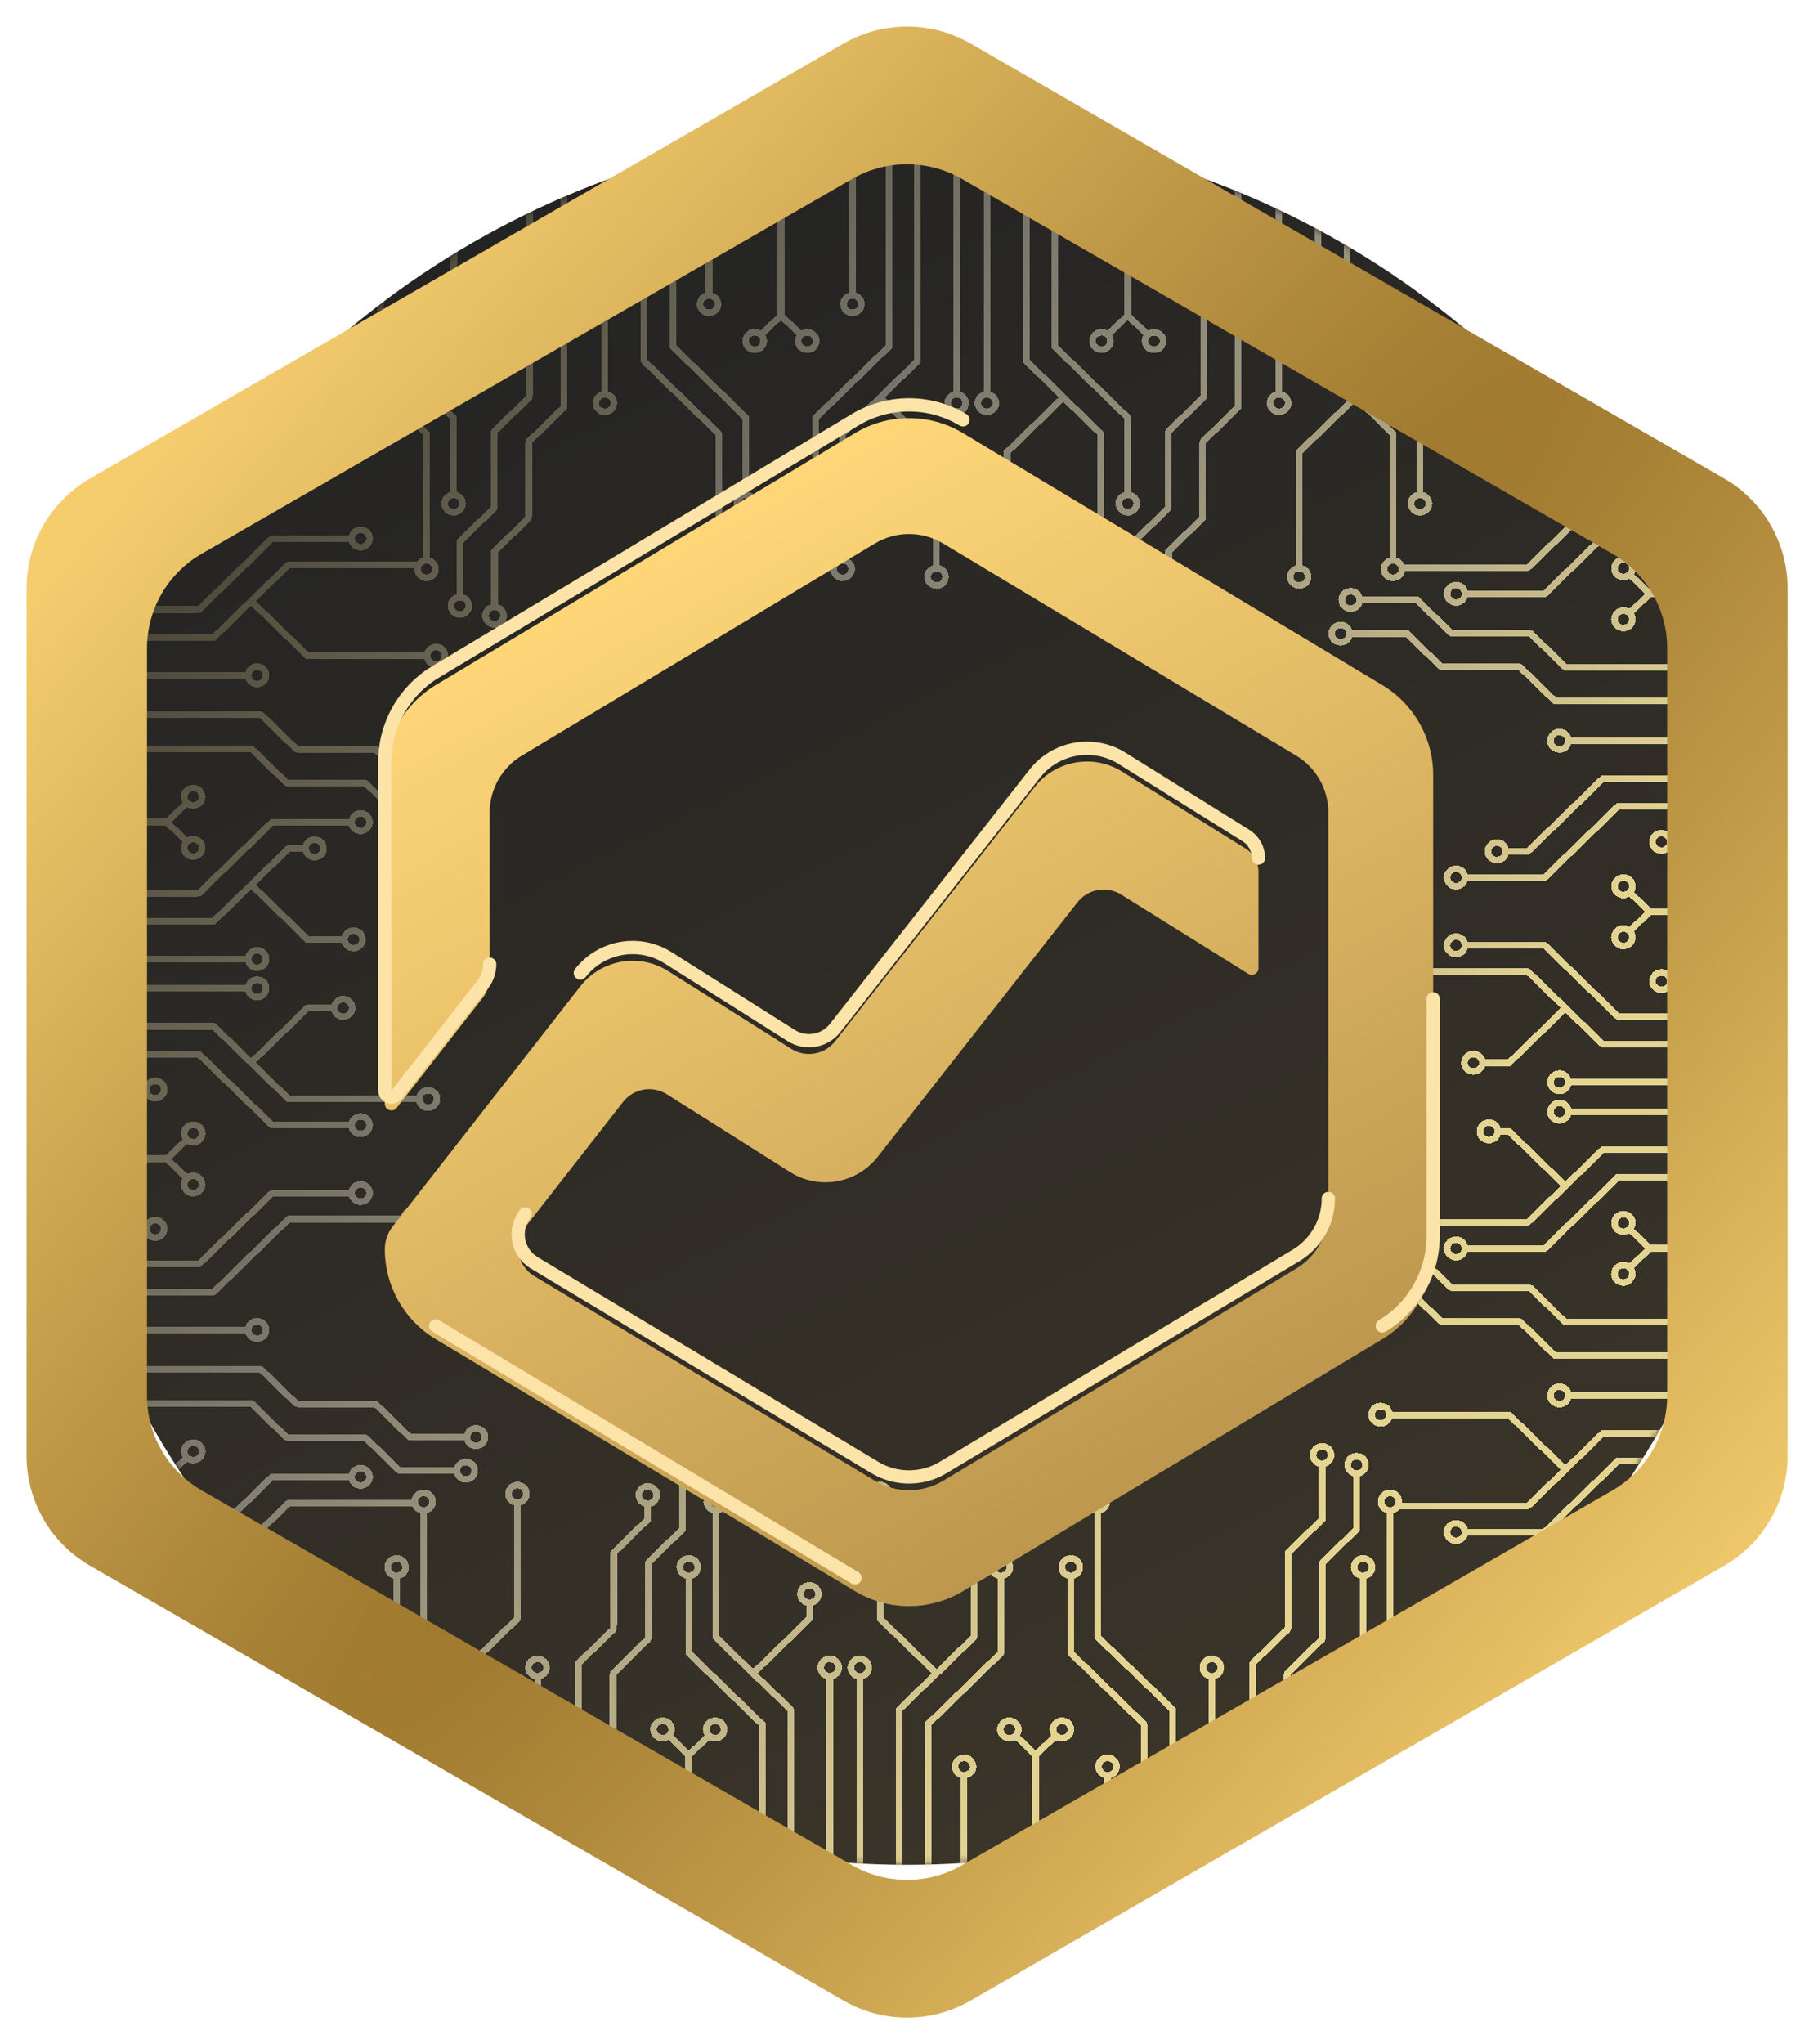 <svg width="274" height="308" viewBox="0 0 274 308" fill="none" xmlns="http://www.w3.org/2000/svg">
<circle cx="136.71" cy="150" r="130.98" fill="url(#paint0_linear_253_202)"/>
<mask id="mask0_253_202" style="mask-type:alpha" maskUnits="userSpaceOnUse" x="5" y="19" width="263" height="262">
<circle cx="136.71" cy="150" r="130.98" fill="url(#paint1_linear_253_202)"/>
</mask>
<g mask="url(#mask0_253_202)">
<g style="mix-blend-mode:soft-light" filter="url(#filter0_d_253_202)">
<path d="M81.011 248.576V283.231M63.841 223.567V242.558C63.807 242.669 63.895 242.741 63.976 242.813L64.199 243.036L69.764 248.432L72.544 251.071L74.608 253.075L74.953 253.415C75.015 253.464 75.07 253.521 75.114 253.586V283.231M59.773 233.442V245.059C59.773 245.099 59.847 245.131 59.881 245.171L60.104 245.393L70.277 255.269L70.615 255.603L70.79 255.766C70.79 255.838 70.79 255.923 70.79 255.995V283.231M125.051 248.576V283.231M107.882 223.567V242.558C107.882 242.669 107.929 242.741 108.016 242.813L108.239 243.036L113.805 248.432L116.584 251.071L118.649 253.075L118.993 253.415C119.055 253.464 119.11 253.521 119.155 253.586V283.231M103.813 233.442V245.059C103.813 245.099 103.888 245.131 103.921 245.171L104.144 245.393L114.318 255.269L114.736 255.655L114.911 255.819C114.911 255.891 114.911 255.976 114.911 256.048V283.231M97.634 222.598V224.948L92.608 229.827C92.473 229.906 92.493 230.05 92.5 230.187V240.508C92.459 240.966 92.641 241.516 92.149 241.785L87.224 246.565C87.103 246.664 87.19 246.847 87.163 246.991V283.231M102.862 218.04V226.428L101.985 227.28L99.611 229.578L98.43 230.731L97.836 231.307C97.695 231.386 97.722 231.53 97.722 231.667V241.994C97.722 242.453 97.87 242.996 97.371 243.265L94.76 245.832L92.776 247.757L92.453 248.078C92.331 248.176 92.419 248.36 92.392 248.504V284.711M100.818 257.547L103.773 260.422V283.231M106.809 257.547L103.854 260.422V283.231M129.605 248.576V283.231M146.781 223.567V242.558C146.781 242.669 146.727 242.741 146.646 242.813L140.858 248.432L138.078 251.071L135.663 253.415C135.601 253.464 135.546 253.521 135.501 253.586V283.231M150.842 233.442V245.059C150.813 245.1 150.779 245.137 150.741 245.171L150.512 245.393L145.095 250.684L140.372 255.269L140.035 255.603L139.866 255.766C139.859 255.842 139.859 255.919 139.866 255.995V283.231M145.31 263.494V309M182.631 248.576V283.231M165.455 223.567V242.558C165.455 242.669 165.509 242.741 165.59 242.813L165.819 243.036L171.405 248.406L174.158 251.071L176.573 253.415C176.636 253.464 176.69 253.521 176.735 253.586V283.231M161.387 233.442V245.059C161.387 245.099 161.461 245.131 161.495 245.171L172.411 255.766C172.421 255.842 172.421 255.919 172.411 255.995V283.231M209.495 223.567V242.558C209.495 242.669 209.549 242.741 209.63 242.813L215.419 248.432L218.198 251.071L220.613 253.415C220.676 253.464 220.731 253.521 220.775 253.586V283.231M205.427 233.442V245.059C205.427 245.099 205.502 245.131 205.535 245.171L216.444 255.766C216.454 255.842 216.454 255.919 216.444 255.995V283.231M166.926 263.494V309M199.254 216.56V224.948L198.377 225.8L196.003 228.098L194.822 229.251L194.228 229.827C194.087 229.906 194.114 230.05 194.114 230.187V240.508C194.08 240.966 194.262 241.516 193.763 241.785L191.152 244.326L189.843 245.59L189.169 246.245L188.845 246.565C188.723 246.664 188.811 246.847 188.784 246.991V283.231M204.463 218.04V226.428L199.437 231.307C199.302 231.386 199.322 231.53 199.322 231.667V241.994C199.322 242.453 199.47 242.996 198.978 243.265L196.367 245.832L195.065 247.102L194.06 248.078C193.938 248.176 194.026 248.36 193.999 248.504V284.711M153.082 257.547L156.044 260.422V283.231M159.08 257.547L156.118 260.422V283.231M202.432 257.547L205.394 260.422V283.231M208.43 257.547L205.468 260.422V283.231M132.641 222.408V239.899L141.134 248.137M121.995 237.504V239.899L113.508 248.137M77.982 222.408V239.899L69.488 248.137M236.393 206.246H272.088M210.636 222.912H230.16C230.281 222.912 230.349 222.859 230.423 222.781L241.406 212.12C241.467 212.074 241.514 211.995 241.581 211.962H272.068M220.802 226.841H232.797C232.841 226.81 232.882 226.774 232.919 226.736L233.142 226.514L243.315 216.645L243.652 216.311L243.821 216.147C243.902 216.137 243.983 216.137 244.064 216.147H272.075M236.393 163.496H272.088M210.636 180.162H230.16C230.281 180.162 230.349 180.11 230.423 180.031L241.406 169.37C241.467 169.324 241.514 169.246 241.581 169.213H272.068M220.802 184.111H232.797C232.841 184.08 232.882 184.045 232.919 184.006L233.142 183.784L243.315 173.915L243.652 173.581L243.821 173.417C243.902 173.411 243.983 173.411 244.064 173.417H272.075M203.404 190.103H212.046L212.923 190.954L215.291 193.26L216.478 194.406L217.072 194.982C217.153 195.119 217.301 195.1 217.443 195.093H228.075C228.547 195.093 229.107 194.949 229.391 195.434L234.309 200.208C234.41 200.326 234.606 200.208 234.747 200.267H272.102M204.928 185.035H213.57L218.596 189.913C218.677 190.051 218.826 190.025 218.967 190.025H229.606C230.079 190.057 230.639 189.881 230.956 190.359L233.567 192.899L234.821 194.163L235.496 194.818L235.82 195.139C235.928 195.257 236.117 195.172 236.258 195.198H273.613M245.629 187.019L248.591 184.15H272.088M245.629 181.204L248.591 184.072H272.088M236.393 159.076H272.088M210.636 142.403H230.16C230.281 142.403 230.349 142.455 230.423 142.534L241.406 153.195C241.467 153.241 241.514 153.32 241.581 153.352H272.068M220.802 138.435H232.797C232.841 138.466 232.882 138.501 232.919 138.539L233.142 138.762L243.315 148.631L243.652 148.965L243.821 149.128C243.902 149.138 243.983 149.138 244.064 149.128H272.075M251.755 143.831H298.635M236.393 107.604H272.088M226.965 124.27H230.16C230.281 124.303 230.349 124.224 230.423 124.139L230.652 123.923L236.211 118.527L238.991 115.822L241.055 113.818L241.406 113.484C241.458 113.425 241.516 113.372 241.581 113.327H272.068M220.802 128.219H232.797C232.844 128.191 232.885 128.156 232.919 128.114L243.821 117.531C243.902 117.525 243.983 117.525 244.064 117.531H272.075M211.304 81.527H230.16C230.281 81.527 230.349 81.475 230.423 81.396L238.991 73.079L240.38 71.724L241.055 71.069L241.406 70.735C241.457 70.676 241.516 70.623 241.581 70.578H272.068M220.802 85.469H232.797C232.842 85.442 232.883 85.409 232.919 85.371L233.142 85.148L243.821 74.782C243.902 74.775 243.983 74.775 244.064 74.782H272.075M251.755 122.849H298.635M203.404 91.468H212.046L217.072 96.347C217.153 96.484 217.301 96.458 217.443 96.458H228.075C228.547 96.491 229.107 96.314 229.391 96.792L232.001 99.333L233.31 100.597L233.985 101.251L234.309 101.572C234.41 101.69 234.606 101.605 234.747 101.631H272.102M204.928 86.393H213.57L214.447 87.244L216.815 89.549L218.003 90.702L218.63 91.284C218.711 91.422 218.859 91.402 219.001 91.396H229.64C230.112 91.428 230.672 91.252 230.989 91.736L235.908 96.51C236.015 96.628 236.204 96.543 236.346 96.569H273.613M245.629 136.287L248.591 133.412H272.088M245.629 130.465L248.591 133.34H272.088M245.629 88.383L248.591 85.509H272.088M245.629 82.562L248.591 85.436H272.088M223.425 156.129C223.425 155.402 222.818 154.813 222.069 154.813C221.32 154.813 220.713 155.402 220.713 156.129C220.713 156.856 221.32 157.445 222.069 157.445C222.818 157.445 223.425 156.856 223.425 156.129ZM223.425 156.129H227.448L235.941 147.884M225.758 166.463H227.448L235.941 174.701M209.428 209.186H227.448L235.941 217.431M192.778 55.418C193.527 55.418 194.134 56.007 194.134 56.734C194.134 57.461 193.527 58.05 192.778 58.05C192.029 58.05 191.422 57.461 191.422 56.734C191.422 56.007 192.029 55.418 192.778 55.418ZM192.778 55.418L192.778 20.769M209.947 80.42V61.468C209.981 61.351 209.893 61.279 209.813 61.207L204.024 55.594L201.245 52.89L198.836 50.552C198.775 50.5 198.721 50.44 198.674 50.375V20.788M214.016 70.552V58.934C214.016 58.895 213.941 58.862 213.908 58.823L213.685 58.607L208.234 53.302L202.999 48.221C202.999 48.149 202.999 48.07 202.999 47.992V20.802M148.738 55.418V20.769M165.907 80.42V61.468C165.907 61.351 165.86 61.279 165.772 61.207L159.984 55.594L157.238 52.89L154.83 50.552C154.768 50.5 154.714 50.44 154.668 50.375V20.788M169.975 70.552V58.934C169.943 58.894 169.907 58.857 169.867 58.823L169.645 58.607L164.194 53.302L158.958 48.221C158.958 48.149 158.958 48.07 158.958 47.992V20.802M176.128 81.402V79.052L177.005 78.2L179.373 75.895L180.56 74.749L181.154 74.173C181.289 74.094 181.269 73.944 181.269 73.813V63.486C181.269 63.027 181.12 62.484 181.613 62.209L184.23 59.674L185.532 58.404L186.207 57.749L186.538 57.435C186.659 57.33 186.571 57.147 186.598 57.009V20.749M170.926 85.96V77.572L175.952 72.693C176.094 72.614 176.067 72.464 176.067 72.333V62.005C176.067 61.547 175.919 61.004 176.418 60.696L181.336 55.922C181.458 55.817 181.37 55.634 181.397 55.496V19.236M172.977 46.453L170.016 43.578V20.769M166.98 46.453L169.941 43.578V20.769M144.184 55.418C144.933 55.418 145.54 56.007 145.54 56.734C145.54 57.461 144.933 58.05 144.184 58.05C143.435 58.05 142.828 57.461 142.828 56.734C142.828 56.007 143.435 55.418 144.184 55.418ZM144.184 55.418L144.184 20.769M127.008 80.42V61.468C127.008 61.351 127.062 61.279 127.142 61.207L127.372 60.99L132.951 55.594L135.731 52.89L138.139 50.552C138.2 50.5 138.255 50.44 138.301 50.375V20.788M122.946 70.552V58.934C122.976 58.894 123.01 58.857 123.047 58.823L123.277 58.607L133.788 48.404L133.956 48.234C133.963 48.157 133.963 48.081 133.956 48.005V20.815M128.478 40.507V-5M91.164 55.418C91.913 55.418 92.52 56.007 92.52 56.734C92.52 57.461 91.913 58.05 91.164 58.05C90.415 58.05 89.808 57.461 89.808 56.734C89.808 56.007 90.415 55.418 91.164 55.418ZM91.164 55.418L91.164 20.769M108.334 74.382V61.468C108.334 61.351 108.28 61.279 108.199 61.207L107.969 60.99L102.41 55.594L99.631 52.89L97.566 50.886L97.216 50.552C97.154 50.5 97.1 50.44 97.054 50.375V20.788M112.402 70.552V58.934C112.402 58.895 112.327 58.862 112.294 58.823L112.064 58.607L106.64 53.302L101.918 48.718L101.574 48.391L101.405 48.221C101.395 48.145 101.395 48.068 101.405 47.992V20.802M64.293 80.42V61.468C64.293 61.351 64.239 61.279 64.158 61.207L63.929 60.99L58.37 55.594L55.59 52.89L53.526 50.886L53.175 50.552C53.128 50.493 53.047 50.441 53.013 50.375V20.788M68.361 70.552V58.934C68.361 58.895 68.287 58.862 68.253 58.823L68.024 58.607L62.58 53.302L57.857 48.718L57.513 48.391L57.344 48.221C57.334 48.145 57.334 48.068 57.344 47.992V20.802M106.863 40.507V-5M74.534 87.44V79.052L79.56 74.173C79.702 74.094 79.675 73.944 79.675 73.813V63.486C79.709 63.027 79.527 62.484 80.026 62.209L84.944 57.435C85.065 57.33 84.978 57.147 85.005 57.009V20.749M69.312 85.96V77.572L70.189 76.72L72.558 74.415L73.745 73.269L74.338 72.693C74.473 72.614 74.453 72.464 74.453 72.333V62.005C74.487 61.547 74.305 61.004 74.797 60.696L77.415 58.161L78.717 56.891L79.392 56.236L79.722 55.922C79.844 55.817 79.756 55.634 79.783 55.496V19.236M120.706 46.453L117.745 43.578V20.769M114.716 46.453L117.671 43.578V20.769M71.357 46.453L68.402 43.578V20.769M65.366 46.453L68.321 43.578V20.769M141.155 81.592V64.101L132.661 55.856M151.794 67.251V64.101L160.287 55.856M195.807 81.592V64.101L204.301 55.856M37.402 97.754H1.7M63.153 81.082H43.629C43.508 81.082 43.44 81.134 43.366 81.213L34.798 89.529L33.408 90.885L32.734 91.54L32.383 91.874C32.331 91.933 32.272 91.986 32.208 92.031H1.7M52.986 77.139H41.025C40.981 77.165 40.942 77.198 40.91 77.238L40.681 77.46L35.23 82.771L30.001 87.846C29.923 87.853 29.844 87.853 29.765 87.846H1.7M37.402 140.504H1.7M46.046 123.831H43.629C43.508 123.831 43.44 123.883 43.366 123.962L32.383 134.623C32.331 134.682 32.272 134.735 32.208 134.78H1.7M52.986 119.882H41.025C40.982 119.912 40.944 119.947 40.91 119.987L30.507 130.085L30.17 130.419L30.001 130.583C29.923 130.589 29.844 130.589 29.765 130.583H1.7M70.385 113.89H61.743L56.717 109.012C56.636 108.874 56.488 108.9 56.346 108.9H45.707C45.235 108.9 44.675 109.044 44.358 108.56L39.763 104.1L39.44 103.779C39.338 103.661 39.143 103.746 39.001 103.72H1.7M68.861 118.965H60.218L59.341 118.114L56.973 115.809L55.192 114.08C55.111 113.949 54.963 113.969 54.821 113.975H44.182C43.71 113.975 43.15 114.113 42.867 113.635L37.949 108.861C37.847 108.743 37.652 108.828 37.51 108.802H0.176M28.16 116.975L25.198 119.85H1.7M28.16 122.796L25.198 119.922H1.7M37.402 144.924H1.7M63.153 161.59H43.629C43.508 161.59 43.44 161.538 43.366 161.46L43.137 161.243L32.734 151.139L32.383 150.805C32.331 150.746 32.272 150.693 32.208 150.648H1.7M52.986 165.539H41.025C40.982 165.509 40.944 165.474 40.91 165.434L40.681 165.218L30.17 155.016L30.001 154.845C29.927 154.845 29.84 154.845 29.765 154.845H1.7M22.034 160.169H-24.847M37.402 196.39H1.7M60.82 179.691H43.629C43.508 179.658 43.44 179.743 43.366 179.822L34.798 188.139L33.408 189.514L32.383 190.509C32.322 190.555 32.275 190.634 32.208 190.66H1.7M52.986 175.762H41.025C40.982 175.791 40.944 175.827 40.91 175.866L30.507 185.958L30.17 186.292L30.001 186.456C29.923 186.462 29.844 186.462 29.765 186.456H1.7M62.526 222.473H43.636C43.514 222.44 43.447 222.525 43.373 222.604L43.143 222.82L32.74 232.925L32.39 233.259C32.338 233.318 32.279 233.371 32.214 233.416H1.7M52.986 218.524H41.025C40.982 218.554 40.944 218.589 40.91 218.629L40.681 218.845L30.17 229.048L30.001 229.218C29.927 229.218 29.84 229.218 29.765 229.218H1.7M22.034 181.151H-24.847M70.385 212.532H61.743L60.866 211.681L58.498 209.376L56.717 207.647C56.636 207.516 56.488 207.536 56.346 207.542H45.707C45.235 207.509 44.675 207.68 44.358 207.202L39.44 202.428C39.338 202.31 39.143 202.395 39.001 202.369H1.7M68.861 217.601H60.218L55.192 212.722C55.111 212.585 54.963 212.611 54.821 212.611H44.182C43.71 212.578 43.15 212.755 42.867 212.27L37.949 207.496C37.847 207.378 37.652 207.464 37.51 207.437H0.176M28.16 167.713L25.198 170.588H1.7M28.16 173.529L25.198 170.66H1.7M28.16 215.617L25.198 218.485H1.7M28.16 221.432L25.198 218.564H1.7M50.364 147.865H46.341L37.854 156.109M51.919 137.537H46.341L37.854 129.293M64.361 94.814H46.341L37.854 86.569M81.004 245.943C80.737 245.943 80.476 246.02 80.254 246.164C80.032 246.308 79.859 246.512 79.757 246.752C79.655 246.991 79.629 247.254 79.681 247.509C79.733 247.763 79.861 247.996 80.05 248.179C80.239 248.362 80.479 248.487 80.741 248.538C81.002 248.588 81.274 248.562 81.52 248.463C81.767 248.364 81.978 248.196 82.126 247.981C82.274 247.765 82.353 247.512 82.353 247.253C82.353 246.906 82.211 246.573 81.958 246.327C81.705 246.081 81.362 245.943 81.004 245.943ZM63.841 220.947C63.574 220.947 63.313 221.024 63.092 221.168C62.87 221.312 62.697 221.516 62.595 221.756C62.492 221.995 62.466 222.258 62.518 222.512C62.57 222.766 62.698 223 62.887 223.183C63.076 223.366 63.316 223.491 63.578 223.541C63.84 223.592 64.111 223.566 64.358 223.467C64.604 223.368 64.815 223.2 64.963 222.985C65.111 222.769 65.191 222.516 65.191 222.257C65.191 221.91 65.048 221.576 64.795 221.331C64.542 221.085 64.199 220.947 63.841 220.947ZM59.773 230.809C59.506 230.809 59.245 230.886 59.023 231.03C58.802 231.174 58.629 231.379 58.527 231.618C58.425 231.857 58.398 232.121 58.45 232.375C58.502 232.629 58.63 232.862 58.819 233.045C59.008 233.228 59.248 233.353 59.51 233.404C59.772 233.454 60.043 233.428 60.289 233.329C60.536 233.23 60.747 233.062 60.895 232.847C61.043 232.631 61.122 232.378 61.122 232.119C61.122 231.772 60.98 231.439 60.727 231.193C60.474 230.947 60.131 230.809 59.773 230.809ZM125.051 245.943C124.784 245.943 124.523 246.02 124.301 246.164C124.08 246.308 123.907 246.512 123.804 246.752C123.702 246.991 123.676 247.254 123.728 247.509C123.78 247.763 123.908 247.996 124.097 248.179C124.286 248.362 124.526 248.487 124.788 248.538C125.05 248.588 125.321 248.562 125.567 248.463C125.814 248.364 126.025 248.196 126.173 247.981C126.321 247.765 126.4 247.512 126.4 247.253C126.4 246.906 126.258 246.573 126.005 246.327C125.752 246.081 125.409 245.943 125.051 245.943ZM107.882 220.947C107.615 220.947 107.354 221.024 107.132 221.168C106.91 221.312 106.737 221.516 106.635 221.756C106.533 221.995 106.506 222.258 106.558 222.512C106.61 222.766 106.739 223 106.927 223.183C107.116 223.366 107.357 223.491 107.618 223.541C107.88 223.592 108.151 223.566 108.398 223.467C108.644 223.368 108.855 223.2 109.003 222.985C109.152 222.769 109.231 222.516 109.231 222.257C109.231 221.91 109.089 221.576 108.836 221.331C108.583 221.085 108.239 220.947 107.882 220.947ZM103.813 230.809C103.547 230.809 103.286 230.886 103.064 231.03C102.842 231.174 102.669 231.379 102.567 231.618C102.465 231.857 102.438 232.121 102.49 232.375C102.542 232.629 102.671 232.862 102.859 233.045C103.048 233.228 103.289 233.353 103.55 233.404C103.812 233.454 104.083 233.428 104.33 233.329C104.576 233.23 104.787 233.062 104.935 232.847C105.084 232.631 105.163 232.378 105.163 232.119C105.163 231.772 105.021 231.439 104.768 231.193C104.515 230.947 104.171 230.809 103.813 230.809ZM97.634 219.966C97.367 219.966 97.106 220.042 96.884 220.186C96.662 220.33 96.489 220.535 96.387 220.774C96.285 221.013 96.258 221.277 96.31 221.531C96.362 221.785 96.491 222.018 96.68 222.201C96.868 222.385 97.109 222.509 97.371 222.56C97.632 222.61 97.904 222.584 98.15 222.485C98.397 222.386 98.607 222.218 98.756 222.003C98.904 221.788 98.983 221.534 98.983 221.275C98.983 220.928 98.841 220.595 98.588 220.349C98.335 220.104 97.992 219.966 97.634 219.966ZM102.862 215.407C102.595 215.407 102.335 215.484 102.113 215.628C101.891 215.772 101.718 215.976 101.616 216.216C101.514 216.455 101.487 216.718 101.539 216.972C101.591 217.226 101.719 217.46 101.908 217.643C102.097 217.826 102.337 217.951 102.599 218.001C102.861 218.052 103.132 218.026 103.379 217.927C103.625 217.828 103.836 217.66 103.984 217.444C104.132 217.229 104.212 216.976 104.212 216.717C104.212 216.369 104.069 216.036 103.816 215.791C103.563 215.545 103.22 215.407 102.862 215.407ZM98.895 255.655C98.708 255.839 98.58 256.072 98.529 256.326C98.478 256.579 98.505 256.842 98.608 257.081C98.71 257.32 98.883 257.524 99.105 257.667C99.327 257.81 99.587 257.887 99.853 257.887C100.12 257.887 100.38 257.81 100.602 257.667C100.823 257.524 100.996 257.32 101.099 257.081C101.201 256.842 101.229 256.579 101.178 256.326C101.126 256.072 100.999 255.839 100.811 255.655C100.686 255.532 100.537 255.435 100.372 255.368C100.208 255.302 100.031 255.268 99.853 255.268C99.675 255.268 99.499 255.302 99.335 255.368C99.17 255.435 99.021 255.532 98.895 255.655ZM108.725 255.655C108.536 255.473 108.295 255.349 108.034 255.299C107.772 255.25 107.502 255.276 107.256 255.376C107.01 255.475 106.8 255.643 106.652 255.858C106.504 256.073 106.425 256.326 106.425 256.585C106.425 256.843 106.504 257.096 106.652 257.311C106.8 257.526 107.01 257.694 107.256 257.794C107.502 257.893 107.772 257.92 108.034 257.87C108.295 257.82 108.536 257.697 108.725 257.515C108.851 257.393 108.952 257.248 109.02 257.088C109.089 256.929 109.124 256.758 109.124 256.585C109.124 256.412 109.089 256.241 109.02 256.081C108.952 255.922 108.851 255.777 108.725 255.655ZM129.578 245.943C129.311 245.943 129.05 246.02 128.828 246.164C128.606 246.308 128.433 246.512 128.331 246.752C128.229 246.991 128.202 247.254 128.255 247.509C128.307 247.763 128.435 247.996 128.624 248.179C128.813 248.362 129.053 248.487 129.315 248.538C129.576 248.588 129.848 248.562 130.094 248.463C130.341 248.364 130.552 248.196 130.7 247.981C130.848 247.765 130.927 247.512 130.927 247.253C130.927 246.906 130.785 246.573 130.532 246.327C130.279 246.081 129.936 245.943 129.578 245.943ZM146.781 220.947C146.514 220.947 146.253 221.024 146.032 221.168C145.81 221.312 145.637 221.516 145.535 221.756C145.432 221.995 145.406 222.258 145.458 222.512C145.51 222.766 145.638 223 145.827 223.183C146.016 223.366 146.256 223.491 146.518 223.541C146.78 223.592 147.051 223.566 147.298 223.467C147.544 223.368 147.755 223.2 147.903 222.985C148.051 222.769 148.13 222.516 148.13 222.257C148.13 221.91 147.988 221.576 147.735 221.331C147.482 221.085 147.139 220.947 146.781 220.947ZM150.842 230.809C150.576 230.809 150.315 230.886 150.093 231.03C149.871 231.174 149.698 231.379 149.596 231.618C149.494 231.857 149.467 232.121 149.519 232.375C149.571 232.629 149.7 232.862 149.888 233.045C150.077 233.228 150.318 233.353 150.579 233.404C150.841 233.454 151.112 233.428 151.359 233.329C151.605 233.23 151.816 233.062 151.964 232.847C152.113 232.631 152.192 232.378 152.192 232.119C152.192 231.772 152.05 231.439 151.797 231.193C151.544 230.947 151.2 230.809 150.842 230.809ZM145.31 260.861C145.044 260.861 144.783 260.938 144.561 261.082C144.339 261.226 144.166 261.43 144.064 261.67C143.962 261.909 143.935 262.172 143.987 262.426C144.039 262.68 144.168 262.914 144.356 263.097C144.545 263.28 144.785 263.405 145.047 263.455C145.309 263.506 145.58 263.48 145.827 263.381C146.073 263.282 146.284 263.114 146.432 262.898C146.581 262.683 146.66 262.43 146.66 262.171C146.66 261.823 146.518 261.49 146.265 261.245C146.012 260.999 145.668 260.861 145.31 260.861ZM182.631 245.943C182.365 245.943 182.104 246.02 181.882 246.164C181.66 246.308 181.487 246.512 181.385 246.752C181.283 246.991 181.256 247.254 181.308 247.509C181.36 247.763 181.489 247.996 181.677 248.179C181.866 248.362 182.106 248.487 182.368 248.538C182.63 248.588 182.901 248.562 183.148 248.463C183.394 248.364 183.605 248.196 183.753 247.981C183.902 247.765 183.981 247.512 183.981 247.253C183.981 246.906 183.838 246.573 183.585 246.327C183.332 246.081 182.989 245.943 182.631 245.943ZM165.455 220.947C165.188 220.947 164.927 221.024 164.706 221.168C164.484 221.312 164.311 221.516 164.209 221.756C164.106 221.995 164.08 222.258 164.132 222.512C164.184 222.766 164.312 223 164.501 223.183C164.69 223.366 164.93 223.491 165.192 223.541C165.454 223.592 165.725 223.566 165.971 223.467C166.218 223.368 166.429 223.2 166.577 222.985C166.725 222.769 166.804 222.516 166.804 222.257C166.804 221.91 166.662 221.576 166.409 221.331C166.156 221.085 165.813 220.947 165.455 220.947ZM161.387 230.809C161.12 230.809 160.859 230.886 160.637 231.03C160.416 231.174 160.243 231.379 160.141 231.618C160.038 231.857 160.012 232.121 160.064 232.375C160.116 232.629 160.244 232.862 160.433 233.045C160.622 233.228 160.862 233.353 161.124 233.404C161.386 233.454 161.657 233.428 161.903 233.329C162.15 233.23 162.361 233.062 162.509 232.847C162.657 232.631 162.736 232.378 162.736 232.119C162.736 231.772 162.594 231.439 162.341 231.193C162.088 230.947 161.745 230.809 161.387 230.809ZM209.495 220.947C209.229 220.947 208.968 221.024 208.746 221.168C208.524 221.312 208.351 221.516 208.249 221.756C208.147 221.995 208.12 222.258 208.172 222.512C208.224 222.766 208.353 223 208.541 223.183C208.73 223.366 208.971 223.491 209.232 223.541C209.494 223.592 209.765 223.566 210.012 223.467C210.258 223.368 210.469 223.2 210.617 222.985C210.766 222.769 210.845 222.516 210.845 222.257C210.845 221.91 210.703 221.576 210.45 221.331C210.197 221.085 209.853 220.947 209.495 220.947ZM205.427 230.809C205.161 230.809 204.9 230.886 204.678 231.03C204.456 231.174 204.283 231.379 204.181 231.618C204.079 231.857 204.052 232.121 204.104 232.375C204.156 232.629 204.285 232.862 204.473 233.045C204.662 233.228 204.902 233.353 205.164 233.404C205.426 233.454 205.697 233.428 205.944 233.329C206.19 233.23 206.401 233.062 206.549 232.847C206.698 232.631 206.777 232.378 206.777 232.119C206.777 231.772 206.635 231.439 206.381 231.193C206.128 230.947 205.785 230.809 205.427 230.809ZM166.926 260.861C166.659 260.861 166.398 260.938 166.176 261.082C165.954 261.226 165.781 261.43 165.679 261.67C165.577 261.909 165.55 262.172 165.603 262.426C165.655 262.68 165.783 262.914 165.972 263.097C166.16 263.28 166.401 263.405 166.663 263.455C166.924 263.506 167.196 263.48 167.442 263.381C167.689 263.282 167.899 263.114 168.048 262.898C168.196 262.683 168.275 262.43 168.275 262.171C168.275 261.823 168.133 261.49 167.88 261.245C167.627 260.999 167.284 260.861 166.926 260.861ZM199.255 213.927C198.988 213.927 198.727 214.004 198.505 214.148C198.283 214.292 198.11 214.496 198.008 214.736C197.906 214.975 197.879 215.238 197.931 215.492C197.983 215.746 198.112 215.98 198.3 216.163C198.489 216.346 198.73 216.471 198.991 216.521C199.253 216.572 199.524 216.546 199.771 216.447C200.017 216.348 200.228 216.18 200.376 215.964C200.525 215.749 200.604 215.496 200.604 215.237C200.604 214.889 200.462 214.556 200.209 214.311C199.956 214.065 199.612 213.927 199.255 213.927ZM204.463 215.407C204.196 215.407 203.935 215.484 203.713 215.628C203.491 215.772 203.318 215.976 203.216 216.216C203.114 216.455 203.087 216.718 203.139 216.972C203.191 217.226 203.32 217.46 203.509 217.643C203.697 217.826 203.938 217.951 204.199 218.001C204.461 218.052 204.732 218.026 204.979 217.927C205.226 217.828 205.436 217.66 205.585 217.444C205.733 217.229 205.812 216.976 205.812 216.717C205.812 216.369 205.67 216.036 205.417 215.791C205.164 215.545 204.82 215.407 204.463 215.407ZM151.166 255.655C150.979 255.839 150.851 256.072 150.8 256.326C150.749 256.579 150.776 256.842 150.879 257.081C150.981 257.32 151.154 257.524 151.376 257.667C151.597 257.81 151.858 257.887 152.124 257.887C152.391 257.887 152.651 257.81 152.873 257.667C153.094 257.524 153.267 257.32 153.37 257.081C153.472 256.842 153.5 256.579 153.448 256.326C153.397 256.072 153.27 255.839 153.082 255.655C152.957 255.532 152.808 255.435 152.643 255.368C152.479 255.302 152.302 255.268 152.124 255.268C151.946 255.268 151.77 255.302 151.605 255.368C151.441 255.435 151.292 255.532 151.166 255.655ZM160.996 255.655C160.807 255.473 160.566 255.349 160.305 255.299C160.043 255.25 159.773 255.276 159.527 255.376C159.281 255.475 159.071 255.643 158.923 255.858C158.775 256.073 158.696 256.326 158.696 256.585C158.696 256.843 158.775 257.096 158.923 257.311C159.071 257.526 159.281 257.694 159.527 257.794C159.773 257.893 160.043 257.92 160.305 257.87C160.566 257.82 160.807 257.697 160.996 257.515C161.122 257.393 161.223 257.248 161.291 257.088C161.36 256.929 161.395 256.758 161.395 256.585C161.395 256.412 161.36 256.241 161.291 256.081C161.223 255.922 161.122 255.777 160.996 255.655ZM200.516 255.655C200.329 255.839 200.203 256.072 200.153 256.326C200.102 256.579 200.13 256.842 200.233 257.08C200.336 257.318 200.509 257.521 200.73 257.664C200.951 257.807 201.211 257.884 201.477 257.884C201.743 257.884 202.003 257.807 202.225 257.664C202.446 257.521 202.619 257.318 202.722 257.08C202.825 256.842 202.853 256.579 202.802 256.326C202.752 256.072 202.625 255.839 202.439 255.655C202.313 255.531 202.164 255.433 201.999 255.366C201.834 255.299 201.656 255.264 201.477 255.264C201.299 255.264 201.121 255.299 200.956 255.366C200.791 255.433 200.642 255.531 200.516 255.655ZM210.345 255.655C210.156 255.473 209.916 255.349 209.654 255.299C209.393 255.25 209.122 255.276 208.876 255.376C208.631 255.475 208.42 255.643 208.273 255.858C208.125 256.073 208.046 256.326 208.046 256.585C208.046 256.843 208.125 257.096 208.273 257.311C208.42 257.526 208.631 257.694 208.876 257.794C209.122 257.893 209.393 257.92 209.654 257.87C209.916 257.82 210.156 257.697 210.345 257.515C210.472 257.393 210.572 257.248 210.641 257.088C210.709 256.929 210.745 256.758 210.745 256.585C210.745 256.412 210.709 256.241 210.641 256.081C210.572 255.922 210.472 255.777 210.345 255.655ZM132.641 219.775C132.374 219.775 132.113 219.852 131.891 219.996C131.669 220.14 131.496 220.344 131.394 220.584C131.292 220.823 131.265 221.086 131.317 221.34C131.369 221.594 131.498 221.828 131.687 222.011C131.875 222.194 132.116 222.319 132.377 222.369C132.639 222.42 132.911 222.394 133.157 222.295C133.404 222.196 133.614 222.028 133.763 221.812C133.911 221.597 133.99 221.344 133.99 221.085C133.99 220.737 133.848 220.404 133.595 220.159C133.342 219.913 132.999 219.775 132.641 219.775ZM121.995 234.871C121.728 234.871 121.467 234.948 121.245 235.092C121.023 235.236 120.851 235.44 120.748 235.68C120.646 235.919 120.62 236.182 120.672 236.436C120.724 236.69 120.852 236.924 121.041 237.107C121.23 237.29 121.47 237.415 121.732 237.465C121.993 237.516 122.265 237.49 122.511 237.391C122.758 237.292 122.969 237.124 123.117 236.909C123.265 236.693 123.344 236.44 123.344 236.181C123.344 235.834 123.202 235.5 122.949 235.255C122.696 235.009 122.353 234.871 121.995 234.871ZM77.982 219.775C77.715 219.775 77.454 219.852 77.232 219.996C77.01 220.14 76.837 220.344 76.735 220.584C76.633 220.823 76.606 221.086 76.658 221.34C76.71 221.594 76.839 221.828 77.028 222.011C77.216 222.194 77.457 222.319 77.718 222.369C77.98 222.42 78.251 222.394 78.498 222.295C78.745 222.196 78.955 222.028 79.103 221.812C79.252 221.597 79.331 221.344 79.331 221.085C79.331 220.737 79.189 220.404 78.936 220.159C78.683 219.913 78.339 219.775 77.982 219.775ZM233.681 206.246C233.681 206.505 233.76 206.758 233.909 206.973C234.057 207.189 234.268 207.356 234.514 207.456C234.761 207.555 235.032 207.581 235.294 207.53C235.555 207.48 235.796 207.355 235.985 207.172C236.173 206.988 236.302 206.755 236.354 206.501C236.406 206.247 236.379 205.984 236.277 205.744C236.175 205.505 236.002 205.3 235.78 205.157C235.558 205.013 235.297 204.936 235.03 204.936C234.673 204.936 234.329 205.074 234.076 205.319C233.823 205.565 233.681 205.898 233.681 206.246ZM218.09 226.841C218.09 227.1 218.17 227.353 218.318 227.569C218.466 227.784 218.677 227.952 218.923 228.051C219.17 228.15 219.441 228.176 219.703 228.126C219.965 228.075 220.205 227.95 220.394 227.767C220.582 227.584 220.711 227.351 220.763 227.096C220.815 226.842 220.788 226.579 220.686 226.34C220.584 226.1 220.411 225.896 220.189 225.752C219.967 225.608 219.707 225.531 219.44 225.531C219.082 225.531 218.739 225.669 218.486 225.915C218.233 226.16 218.09 226.494 218.09 226.841ZM233.681 163.496C233.681 163.755 233.76 164.008 233.909 164.224C234.057 164.439 234.268 164.607 234.514 164.706C234.761 164.805 235.032 164.831 235.294 164.781C235.555 164.73 235.796 164.605 235.985 164.422C236.173 164.239 236.302 164.006 236.354 163.752C236.406 163.498 236.379 163.234 236.277 162.995C236.175 162.756 236.002 162.551 235.78 162.407C235.558 162.263 235.297 162.186 235.03 162.186C234.673 162.186 234.329 162.324 234.076 162.57C233.823 162.816 233.681 163.149 233.681 163.496ZM207.924 180.162C207.924 180.421 208.003 180.675 208.151 180.89C208.299 181.105 208.51 181.273 208.756 181.372C209.003 181.472 209.274 181.497 209.536 181.447C209.798 181.396 210.038 181.272 210.227 181.088C210.416 180.905 210.544 180.672 210.596 180.418C210.648 180.164 210.621 179.9 210.519 179.661C210.417 179.422 210.244 179.217 210.022 179.073C209.801 178.929 209.54 178.853 209.273 178.853C208.915 178.853 208.572 178.991 208.319 179.236C208.066 179.482 207.924 179.815 207.924 180.162ZM218.09 184.111C218.09 184.37 218.17 184.623 218.318 184.839C218.466 185.054 218.677 185.222 218.923 185.321C219.17 185.42 219.441 185.446 219.703 185.396C219.965 185.345 220.205 185.22 220.394 185.037C220.582 184.854 220.711 184.621 220.763 184.367C220.815 184.113 220.788 183.849 220.686 183.61C220.584 183.371 220.411 183.166 220.189 183.022C219.967 182.878 219.707 182.801 219.44 182.801C219.082 182.801 218.739 182.939 218.486 183.185C218.233 183.431 218.09 183.764 218.09 184.111ZM200.691 190.103C200.691 190.362 200.771 190.615 200.919 190.831C201.067 191.046 201.278 191.214 201.524 191.313C201.771 191.412 202.042 191.438 202.304 191.388C202.566 191.337 202.806 191.212 202.995 191.029C203.184 190.846 203.312 190.613 203.364 190.359C203.416 190.105 203.389 189.841 203.287 189.602C203.185 189.363 203.012 189.158 202.79 189.014C202.568 188.87 202.308 188.793 202.041 188.793C201.683 188.793 201.34 188.931 201.087 189.177C200.834 189.423 200.691 189.756 200.691 190.103ZM202.216 185.035C202.216 185.294 202.295 185.547 202.444 185.762C202.592 185.978 202.802 186.145 203.049 186.245C203.296 186.344 203.567 186.37 203.829 186.319C204.09 186.269 204.331 186.144 204.519 185.961C204.708 185.777 204.837 185.544 204.889 185.29C204.941 185.036 204.914 184.773 204.812 184.533C204.71 184.294 204.537 184.089 204.315 183.946C204.093 183.802 203.832 183.725 203.565 183.725C203.208 183.725 202.864 183.863 202.611 184.108C202.358 184.354 202.216 184.687 202.216 185.035ZM243.713 188.859C243.902 189.041 244.143 189.165 244.404 189.214C244.666 189.264 244.936 189.237 245.182 189.138C245.428 189.039 245.638 188.871 245.786 188.656C245.934 188.44 246.013 188.188 246.013 187.929C246.013 187.67 245.934 187.418 245.786 187.203C245.638 186.987 245.428 186.819 245.182 186.72C244.936 186.621 244.666 186.594 244.404 186.644C244.143 186.693 243.902 186.817 243.713 186.999C243.587 187.121 243.486 187.266 243.418 187.425C243.349 187.585 243.314 187.756 243.314 187.929C243.314 188.102 243.349 188.273 243.418 188.433C243.486 188.592 243.587 188.737 243.713 188.859ZM243.713 179.337C243.526 179.521 243.398 179.754 243.347 180.008C243.296 180.262 243.323 180.525 243.426 180.763C243.528 181.002 243.701 181.206 243.923 181.349C244.144 181.493 244.405 181.569 244.671 181.569C244.937 181.569 245.198 181.493 245.42 181.349C245.641 181.206 245.814 181.002 245.917 180.763C246.019 180.525 246.046 180.262 245.995 180.008C245.944 179.754 245.817 179.521 245.629 179.337C245.504 179.214 245.354 179.117 245.19 179.051C245.026 178.984 244.849 178.95 244.671 178.95C244.493 178.95 244.317 178.984 244.152 179.051C243.988 179.117 243.839 179.214 243.713 179.337ZM233.681 159.069C233.681 159.328 233.76 159.582 233.909 159.797C234.057 160.012 234.268 160.18 234.514 160.279C234.761 160.378 235.032 160.404 235.294 160.354C235.555 160.303 235.796 160.179 235.985 159.995C236.173 159.812 236.302 159.579 236.354 159.325C236.406 159.071 236.379 158.807 236.277 158.568C236.175 158.329 236.002 158.124 235.78 157.98C235.558 157.836 235.297 157.76 235.03 157.76C234.673 157.76 234.329 157.898 234.076 158.143C233.823 158.389 233.681 158.722 233.681 159.069ZM207.924 142.403C207.924 142.662 208.003 142.915 208.151 143.131C208.299 143.346 208.51 143.514 208.756 143.613C209.003 143.712 209.274 143.738 209.536 143.688C209.798 143.637 210.038 143.512 210.227 143.329C210.416 143.146 210.544 142.913 210.596 142.659C210.648 142.404 210.621 142.141 210.519 141.902C210.417 141.662 210.244 141.458 210.022 141.314C209.801 141.17 209.54 141.093 209.273 141.093C208.915 141.093 208.572 141.231 208.319 141.477C208.066 141.722 207.924 142.056 207.924 142.403ZM218.09 138.435C218.09 138.694 218.17 138.947 218.318 139.162C218.466 139.378 218.677 139.545 218.923 139.645C219.17 139.744 219.441 139.77 219.703 139.719C219.965 139.669 220.205 139.544 220.394 139.361C220.582 139.177 220.711 138.944 220.763 138.69C220.815 138.436 220.788 138.173 220.686 137.933C220.584 137.694 220.411 137.489 220.189 137.346C219.967 137.202 219.707 137.125 219.44 137.125C219.082 137.125 218.739 137.263 218.486 137.508C218.233 137.754 218.09 138.087 218.09 138.435ZM249.043 143.831C249.043 144.09 249.122 144.343 249.27 144.558C249.418 144.774 249.629 144.942 249.876 145.041C250.122 145.14 250.393 145.166 250.655 145.115C250.917 145.065 251.157 144.94 251.346 144.757C251.535 144.574 251.663 144.34 251.715 144.086C251.767 143.832 251.741 143.569 251.639 143.329C251.536 143.09 251.363 142.886 251.142 142.742C250.92 142.598 250.659 142.521 250.392 142.521C250.034 142.521 249.691 142.659 249.438 142.904C249.185 143.15 249.043 143.483 249.043 143.831ZM233.681 107.604C233.681 107.863 233.76 108.116 233.909 108.331C234.057 108.547 234.268 108.715 234.514 108.814C234.761 108.913 235.032 108.939 235.294 108.888C235.555 108.838 235.796 108.713 235.985 108.53C236.173 108.347 236.302 108.113 236.354 107.859C236.406 107.605 236.379 107.342 236.277 107.102C236.175 106.863 236.002 106.659 235.78 106.515C235.558 106.371 235.297 106.294 235.03 106.294C234.673 106.294 234.329 106.432 234.076 106.677C233.823 106.923 233.681 107.256 233.681 107.604ZM224.253 124.27C224.253 124.529 224.332 124.782 224.481 124.997C224.629 125.213 224.84 125.381 225.086 125.48C225.333 125.579 225.604 125.605 225.866 125.554C226.127 125.504 226.368 125.379 226.557 125.196C226.745 125.013 226.874 124.779 226.926 124.525C226.978 124.271 226.951 124.008 226.849 123.769C226.747 123.529 226.574 123.325 226.352 123.181C226.13 123.037 225.869 122.96 225.602 122.96C225.245 122.96 224.901 123.098 224.648 123.344C224.395 123.589 224.253 123.922 224.253 124.27ZM218.09 128.219C218.09 128.478 218.17 128.731 218.318 128.946C218.466 129.162 218.677 129.33 218.923 129.429C219.17 129.528 219.441 129.554 219.703 129.503C219.965 129.453 220.205 129.328 220.394 129.145C220.582 128.962 220.711 128.728 220.763 128.474C220.815 128.22 220.788 127.957 220.686 127.717C220.584 127.478 220.411 127.274 220.189 127.13C219.967 126.986 219.707 126.909 219.44 126.909C219.082 126.909 218.739 127.047 218.486 127.293C218.233 127.538 218.09 127.871 218.09 128.219ZM218.09 85.469C218.09 85.728 218.17 85.981 218.318 86.197C218.466 86.412 218.677 86.58 218.923 86.679C219.17 86.778 219.441 86.804 219.703 86.754C219.965 86.703 220.205 86.579 220.394 86.395C220.582 86.212 220.711 85.979 220.763 85.725C220.815 85.471 220.788 85.207 220.686 84.968C220.584 84.729 220.411 84.524 220.189 84.38C219.967 84.236 219.707 84.159 219.44 84.159C219.082 84.159 218.739 84.297 218.486 84.543C218.233 84.789 218.09 85.122 218.09 85.469ZM249.043 122.849C249.043 123.108 249.122 123.361 249.27 123.576C249.418 123.792 249.629 123.96 249.876 124.059C250.122 124.158 250.393 124.184 250.655 124.133C250.917 124.083 251.157 123.958 251.346 123.775C251.535 123.592 251.663 123.358 251.715 123.104C251.767 122.85 251.741 122.587 251.639 122.348C251.536 122.108 251.363 121.904 251.142 121.76C250.92 121.616 250.659 121.539 250.392 121.539C250.034 121.539 249.691 121.677 249.438 121.923C249.185 122.168 249.043 122.501 249.043 122.849ZM200.691 91.468C200.691 91.727 200.771 91.98 200.919 92.195C201.067 92.411 201.278 92.579 201.524 92.678C201.771 92.777 202.042 92.803 202.304 92.752C202.566 92.702 202.806 92.577 202.995 92.394C203.184 92.211 203.312 91.977 203.364 91.723C203.416 91.469 203.389 91.206 203.287 90.967C203.185 90.727 203.012 90.523 202.79 90.379C202.568 90.235 202.308 90.158 202.041 90.158C201.683 90.158 201.34 90.296 201.087 90.542C200.834 90.787 200.691 91.12 200.691 91.468ZM202.216 86.393C202.216 86.652 202.295 86.905 202.444 87.12C202.592 87.336 202.802 87.504 203.049 87.603C203.296 87.702 203.567 87.728 203.829 87.677C204.09 87.627 204.331 87.502 204.519 87.319C204.708 87.136 204.837 86.902 204.889 86.648C204.941 86.394 204.914 86.131 204.812 85.891C204.71 85.652 204.537 85.448 204.315 85.304C204.093 85.16 203.832 85.083 203.565 85.083C203.208 85.083 202.864 85.221 202.611 85.466C202.358 85.712 202.216 86.045 202.216 86.393ZM243.713 138.146C243.902 138.328 244.143 138.452 244.404 138.502C244.666 138.551 244.936 138.525 245.182 138.425C245.428 138.326 245.638 138.158 245.786 137.943C245.934 137.728 246.013 137.475 246.013 137.216C246.013 136.958 245.934 136.705 245.786 136.49C245.638 136.275 245.428 136.107 245.182 136.007C244.936 135.908 244.666 135.881 244.404 135.931C244.143 135.981 243.902 136.104 243.713 136.287C243.587 136.408 243.486 136.553 243.418 136.713C243.349 136.872 243.314 137.044 243.314 137.216C243.314 137.389 243.349 137.561 243.418 137.72C243.486 137.88 243.587 138.025 243.713 138.146ZM243.713 128.612C243.526 128.795 243.398 129.029 243.347 129.282C243.296 129.536 243.323 129.799 243.426 130.038C243.528 130.276 243.701 130.48 243.923 130.624C244.144 130.767 244.405 130.844 244.671 130.844C244.937 130.844 245.198 130.767 245.42 130.624C245.641 130.48 245.814 130.276 245.917 130.038C246.019 129.799 246.046 129.536 245.995 129.282C245.944 129.029 245.817 128.795 245.629 128.612C245.504 128.489 245.354 128.391 245.19 128.325C245.026 128.258 244.849 128.224 244.671 128.224C244.493 128.224 244.317 128.258 244.152 128.325C243.988 128.391 243.839 128.489 243.713 128.612ZM243.713 90.243C243.902 90.425 244.143 90.549 244.404 90.599C244.666 90.648 244.936 90.622 245.182 90.522C245.428 90.423 245.638 90.255 245.786 90.04C245.934 89.825 246.013 89.572 246.013 89.313C246.013 89.055 245.934 88.802 245.786 88.587C245.638 88.372 245.428 88.204 245.182 88.104C244.936 88.005 244.666 87.978 244.404 88.028C244.143 88.078 243.902 88.201 243.713 88.383C243.587 88.505 243.486 88.65 243.418 88.81C243.349 88.969 243.314 89.14 243.314 89.313C243.314 89.486 243.349 89.657 243.418 89.817C243.486 89.977 243.587 90.121 243.713 90.243ZM243.713 80.702C243.526 80.885 243.398 81.119 243.347 81.373C243.296 81.626 243.323 81.889 243.426 82.128C243.528 82.367 243.701 82.57 243.923 82.714C244.144 82.857 244.405 82.934 244.671 82.934C244.937 82.934 245.198 82.857 245.42 82.714C245.641 82.57 245.814 82.367 245.917 82.128C246.019 81.889 246.046 81.626 245.995 81.373C245.944 81.119 245.817 80.885 245.629 80.702C245.504 80.579 245.354 80.482 245.19 80.415C245.026 80.349 244.849 80.314 244.671 80.314C244.493 80.314 244.317 80.349 244.152 80.415C243.988 80.482 243.839 80.579 243.713 80.702ZM223.046 166.463C223.046 166.722 223.125 166.975 223.273 167.19C223.421 167.406 223.632 167.574 223.879 167.673C224.125 167.772 224.396 167.798 224.658 167.747C224.92 167.697 225.16 167.572 225.349 167.389C225.538 167.206 225.666 166.972 225.718 166.718C225.77 166.464 225.744 166.201 225.641 165.961C225.539 165.722 225.366 165.518 225.144 165.374C224.923 165.23 224.662 165.153 224.395 165.153C224.037 165.153 223.694 165.291 223.441 165.537C223.188 165.782 223.046 166.115 223.046 166.463ZM206.716 209.16C206.716 209.419 206.795 209.672 206.943 209.887C207.092 210.103 207.302 210.271 207.549 210.37C207.795 210.469 208.067 210.495 208.328 210.444C208.59 210.394 208.831 210.269 209.019 210.086C209.208 209.903 209.337 209.669 209.389 209.415C209.441 209.161 209.414 208.898 209.312 208.658C209.21 208.419 209.037 208.215 208.815 208.071C208.593 207.927 208.332 207.85 208.065 207.85C207.707 207.85 207.364 207.988 207.111 208.234C206.858 208.479 206.716 208.812 206.716 209.16ZM209.947 83.053C210.214 83.053 210.475 82.976 210.697 82.832C210.919 82.688 211.092 82.484 211.194 82.244C211.296 82.005 211.323 81.742 211.271 81.488C211.219 81.234 211.09 81 210.902 80.817C210.713 80.634 210.472 80.509 210.211 80.459C209.949 80.408 209.678 80.434 209.431 80.533C209.185 80.632 208.974 80.8 208.826 81.015C208.677 81.231 208.598 81.484 208.598 81.743C208.598 82.09 208.74 82.424 208.993 82.669C209.246 82.915 209.59 83.053 209.947 83.053ZM214.016 73.184C214.282 73.184 214.543 73.107 214.765 72.963C214.987 72.819 215.16 72.615 215.262 72.376C215.364 72.136 215.391 71.873 215.339 71.619C215.287 71.365 215.158 71.131 214.97 70.948C214.781 70.765 214.541 70.64 214.279 70.59C214.017 70.539 213.746 70.565 213.499 70.664C213.253 70.763 213.042 70.931 212.894 71.147C212.745 71.362 212.666 71.615 212.666 71.874C212.666 72.222 212.808 72.555 213.061 72.8C213.315 73.046 213.658 73.184 214.016 73.184ZM148.738 58.05C149.004 58.05 149.265 57.973 149.487 57.829C149.709 57.685 149.882 57.481 149.984 57.242C150.086 57.002 150.113 56.739 150.061 56.485C150.009 56.231 149.88 55.998 149.692 55.814C149.503 55.631 149.263 55.506 149.001 55.456C148.739 55.405 148.468 55.431 148.221 55.53C147.975 55.63 147.764 55.797 147.616 56.013C147.467 56.228 147.388 56.481 147.388 56.74C147.388 57.088 147.531 57.421 147.784 57.666C148.037 57.912 148.38 58.05 148.738 58.05ZM165.907 83.053C166.174 83.053 166.435 82.976 166.657 82.832C166.879 82.688 167.052 82.484 167.154 82.244C167.256 82.005 167.283 81.742 167.23 81.488C167.178 81.234 167.05 81 166.861 80.817C166.673 80.634 166.432 80.509 166.17 80.459C165.909 80.408 165.637 80.434 165.391 80.533C165.144 80.632 164.934 80.8 164.785 81.015C164.637 81.231 164.558 81.484 164.558 81.743C164.558 82.09 164.7 82.424 164.953 82.669C165.206 82.915 165.549 83.053 165.907 83.053ZM169.975 73.184C170.242 73.184 170.503 73.107 170.725 72.963C170.947 72.819 171.12 72.615 171.222 72.376C171.324 72.136 171.351 71.873 171.299 71.619C171.246 71.365 171.118 71.131 170.929 70.948C170.741 70.765 170.5 70.64 170.238 70.59C169.977 70.539 169.705 70.565 169.459 70.664C169.212 70.763 169.002 70.931 168.853 71.147C168.705 71.362 168.626 71.615 168.626 71.874C168.626 72.222 168.768 72.555 169.021 72.8C169.274 73.046 169.617 73.184 169.975 73.184ZM176.128 84.034C176.395 84.034 176.656 83.958 176.878 83.814C177.099 83.67 177.272 83.465 177.374 83.226C177.477 82.987 177.503 82.723 177.451 82.469C177.399 82.215 177.271 81.982 177.082 81.799C176.893 81.615 176.653 81.491 176.391 81.44C176.129 81.39 175.858 81.416 175.612 81.515C175.365 81.614 175.154 81.782 175.006 81.997C174.858 82.213 174.779 82.466 174.779 82.725C174.779 83.072 174.921 83.405 175.174 83.651C175.427 83.897 175.77 84.034 176.128 84.034ZM170.926 88.593C171.193 88.593 171.454 88.516 171.676 88.372C171.898 88.228 172.071 88.024 172.173 87.784C172.275 87.545 172.302 87.282 172.25 87.028C172.198 86.774 172.069 86.54 171.881 86.357C171.692 86.174 171.451 86.049 171.19 85.999C170.928 85.948 170.657 85.974 170.41 86.073C170.164 86.172 169.953 86.34 169.805 86.556C169.656 86.771 169.577 87.024 169.577 87.283C169.577 87.631 169.719 87.964 169.972 88.209C170.225 88.455 170.569 88.593 170.926 88.593ZM174.893 48.312C175.081 48.129 175.208 47.895 175.259 47.642C175.311 47.388 175.283 47.125 175.181 46.886C175.078 46.648 174.905 46.444 174.684 46.3C174.462 46.157 174.202 46.08 173.935 46.08C173.669 46.08 173.408 46.157 173.187 46.3C172.965 46.444 172.792 46.648 172.69 46.886C172.587 47.125 172.56 47.388 172.611 47.642C172.662 47.895 172.79 48.129 172.977 48.312C173.103 48.435 173.252 48.533 173.416 48.599C173.581 48.666 173.757 48.7 173.935 48.7C174.113 48.7 174.29 48.666 174.454 48.599C174.619 48.533 174.768 48.435 174.893 48.312ZM165.064 48.312C165.253 48.493 165.494 48.616 165.755 48.665C166.016 48.714 166.286 48.687 166.532 48.587C166.777 48.488 166.987 48.32 167.134 48.105C167.281 47.89 167.36 47.637 167.36 47.379C167.36 47.121 167.281 46.869 167.134 46.654C166.987 46.439 166.777 46.271 166.532 46.171C166.286 46.071 166.016 46.044 165.755 46.093C165.494 46.142 165.253 46.265 165.064 46.446C164.936 46.568 164.835 46.713 164.766 46.873C164.697 47.034 164.661 47.206 164.661 47.379C164.661 47.553 164.697 47.725 164.766 47.885C164.835 48.045 164.936 48.191 165.064 48.312ZM127.008 83.053C127.274 83.053 127.535 82.976 127.757 82.832C127.979 82.688 128.152 82.484 128.254 82.244C128.356 82.005 128.383 81.742 128.331 81.488C128.279 81.234 128.15 81 127.962 80.817C127.773 80.634 127.532 80.509 127.271 80.459C127.009 80.408 126.738 80.434 126.491 80.533C126.245 80.632 126.034 80.8 125.886 81.015C125.737 81.231 125.658 81.484 125.658 81.743C125.658 82.09 125.8 82.424 126.053 82.669C126.306 82.915 126.65 83.053 127.008 83.053ZM122.946 73.184C123.213 73.184 123.474 73.107 123.696 72.963C123.918 72.819 124.091 72.615 124.193 72.376C124.295 72.136 124.322 71.873 124.27 71.619C124.217 71.365 124.089 71.131 123.9 70.948C123.712 70.765 123.471 70.64 123.209 70.59C122.948 70.539 122.676 70.565 122.43 70.664C122.183 70.763 121.973 70.931 121.824 71.147C121.676 71.362 121.597 71.615 121.597 71.874C121.597 72.222 121.739 72.555 121.992 72.8C122.245 73.046 122.588 73.184 122.946 73.184ZM128.478 43.139C128.745 43.139 129.006 43.062 129.228 42.918C129.45 42.774 129.623 42.57 129.725 42.331C129.827 42.091 129.854 41.828 129.802 41.574C129.75 41.32 129.621 41.086 129.432 40.903C129.244 40.72 129.003 40.595 128.742 40.545C128.48 40.494 128.208 40.52 127.962 40.619C127.715 40.718 127.505 40.886 127.356 41.102C127.208 41.317 127.129 41.57 127.129 41.829C127.129 42.177 127.271 42.51 127.524 42.755C127.777 43.001 128.12 43.139 128.478 43.139ZM108.334 77.014C108.6 77.014 108.861 76.938 109.083 76.794C109.305 76.65 109.478 76.445 109.58 76.206C109.682 75.966 109.709 75.703 109.657 75.449C109.605 75.195 109.476 74.962 109.288 74.778C109.099 74.595 108.858 74.471 108.597 74.42C108.335 74.37 108.064 74.395 107.817 74.495C107.571 74.594 107.36 74.762 107.212 74.977C107.063 75.192 106.984 75.446 106.984 75.705C106.984 76.052 107.126 76.385 107.379 76.631C107.633 76.876 107.976 77.014 108.334 77.014ZM112.402 73.184C112.668 73.184 112.929 73.107 113.151 72.963C113.373 72.819 113.546 72.615 113.648 72.376C113.75 72.136 113.777 71.873 113.725 71.619C113.673 71.365 113.544 71.131 113.356 70.948C113.167 70.765 112.927 70.64 112.665 70.59C112.403 70.539 112.132 70.565 111.885 70.664C111.639 70.763 111.428 70.931 111.28 71.147C111.131 71.362 111.052 71.615 111.052 71.874C111.052 72.222 111.194 72.555 111.448 72.8C111.701 73.046 112.044 73.184 112.402 73.184ZM64.293 83.053C64.56 83.053 64.821 82.976 65.043 82.832C65.265 82.688 65.438 82.484 65.54 82.244C65.642 82.005 65.669 81.742 65.617 81.488C65.564 81.234 65.436 81 65.247 80.817C65.059 80.634 64.818 80.509 64.556 80.459C64.295 80.408 64.023 80.434 63.777 80.533C63.53 80.632 63.32 80.8 63.171 81.015C63.023 81.231 62.944 81.484 62.944 81.743C62.944 82.09 63.086 82.424 63.339 82.669C63.592 82.915 63.935 83.053 64.293 83.053ZM68.361 73.184C68.628 73.184 68.889 73.107 69.111 72.963C69.333 72.819 69.506 72.615 69.608 72.376C69.71 72.136 69.737 71.873 69.685 71.619C69.633 71.365 69.504 71.131 69.315 70.948C69.127 70.765 68.886 70.64 68.624 70.59C68.363 70.539 68.091 70.565 67.845 70.664C67.598 70.763 67.388 70.931 67.239 71.147C67.091 71.362 67.012 71.615 67.012 71.874C67.012 72.222 67.154 72.555 67.407 72.8C67.66 73.046 68.003 73.184 68.361 73.184ZM106.863 43.139C107.13 43.139 107.391 43.062 107.612 42.918C107.834 42.774 108.007 42.57 108.109 42.331C108.212 42.091 108.238 41.828 108.186 41.574C108.134 41.32 108.006 41.086 107.817 40.903C107.628 40.72 107.388 40.595 107.126 40.545C106.864 40.494 106.593 40.52 106.346 40.619C106.1 40.718 105.889 40.886 105.741 41.102C105.593 41.317 105.514 41.57 105.514 41.829C105.514 42.177 105.656 42.51 105.909 42.755C106.162 43.001 106.505 43.139 106.863 43.139ZM74.534 90.073C74.801 90.073 75.062 89.996 75.284 89.852C75.506 89.708 75.679 89.504 75.781 89.264C75.883 89.025 75.91 88.762 75.858 88.508C75.805 88.254 75.677 88.02 75.488 87.837C75.3 87.654 75.059 87.529 74.797 87.479C74.536 87.428 74.264 87.454 74.018 87.553C73.771 87.652 73.561 87.82 73.412 88.035C73.264 88.251 73.185 88.504 73.185 88.763C73.185 89.111 73.327 89.444 73.58 89.689C73.833 89.935 74.176 90.073 74.534 90.073ZM69.312 88.593C69.579 88.593 69.84 88.516 70.062 88.372C70.284 88.228 70.457 88.024 70.559 87.784C70.661 87.545 70.688 87.282 70.636 87.028C70.584 86.774 70.455 86.54 70.267 86.357C70.078 86.174 69.838 86.049 69.576 85.999C69.314 85.948 69.043 85.974 68.796 86.073C68.55 86.172 68.339 86.34 68.191 86.556C68.042 86.771 67.963 87.024 67.963 87.283C67.963 87.631 68.105 87.964 68.358 88.209C68.612 88.455 68.955 88.593 69.312 88.593ZM122.622 48.312C122.81 48.129 122.937 47.895 122.989 47.642C123.04 47.388 123.012 47.125 122.91 46.886C122.807 46.648 122.635 46.444 122.413 46.3C122.191 46.157 121.931 46.08 121.664 46.08C121.398 46.08 121.138 46.157 120.916 46.3C120.694 46.444 120.521 46.648 120.419 46.886C120.316 47.125 120.289 47.388 120.34 47.642C120.391 47.895 120.519 48.129 120.706 48.312C120.832 48.435 120.981 48.533 121.146 48.599C121.31 48.666 121.486 48.7 121.664 48.7C121.843 48.7 122.019 48.666 122.183 48.599C122.348 48.533 122.497 48.435 122.622 48.312ZM112.793 48.312C112.982 48.493 113.223 48.616 113.484 48.665C113.745 48.714 114.015 48.687 114.261 48.587C114.506 48.488 114.716 48.32 114.863 48.105C115.01 47.89 115.089 47.637 115.089 47.379C115.089 47.121 115.01 46.869 114.863 46.654C114.716 46.439 114.506 46.271 114.261 46.171C114.015 46.071 113.745 46.044 113.484 46.093C113.223 46.142 112.982 46.265 112.793 46.446C112.665 46.568 112.564 46.713 112.495 46.873C112.426 47.034 112.39 47.206 112.39 47.379C112.39 47.553 112.426 47.725 112.495 47.885C112.564 48.045 112.665 48.191 112.793 48.312ZM73.273 48.312C73.46 48.129 73.588 47.895 73.639 47.642C73.69 47.388 73.663 47.125 73.56 46.886C73.458 46.648 73.285 46.444 73.063 46.3C72.841 46.157 72.581 46.08 72.315 46.08C72.048 46.08 71.788 46.157 71.566 46.3C71.345 46.444 71.172 46.648 71.069 46.886C70.967 47.125 70.939 47.388 70.99 47.642C71.042 47.895 71.169 48.129 71.357 48.312C71.482 48.435 71.631 48.533 71.796 48.599C71.96 48.666 72.137 48.7 72.315 48.7C72.493 48.7 72.669 48.666 72.834 48.599C72.998 48.533 73.147 48.435 73.273 48.312ZM63.463 48.312C63.653 48.493 63.893 48.616 64.154 48.665C64.416 48.714 64.686 48.687 64.931 48.587C65.177 48.488 65.386 48.32 65.533 48.105C65.681 47.89 65.759 47.637 65.759 47.379C65.759 47.121 65.681 46.869 65.533 46.654C65.386 46.439 65.177 46.271 64.931 46.171C64.686 46.071 64.416 46.044 64.154 46.093C63.893 46.142 63.653 46.265 63.463 46.446C63.336 46.568 63.235 46.713 63.166 46.873C63.096 47.034 63.061 47.206 63.061 47.379C63.061 47.553 63.096 47.725 63.166 47.885C63.235 48.045 63.336 48.191 63.463 48.312ZM141.148 84.225C141.415 84.225 141.676 84.148 141.898 84.004C142.119 83.86 142.292 83.656 142.394 83.416C142.497 83.177 142.523 82.914 142.471 82.66C142.419 82.406 142.291 82.172 142.102 81.989C141.913 81.806 141.673 81.681 141.411 81.631C141.149 81.58 140.878 81.606 140.632 81.705C140.385 81.804 140.174 81.972 140.026 82.188C139.878 82.403 139.799 82.656 139.799 82.915C139.799 83.263 139.941 83.596 140.194 83.841C140.447 84.087 140.79 84.225 141.148 84.225ZM151.794 69.884C152.061 69.884 152.321 69.807 152.543 69.663C152.765 69.519 152.938 69.314 153.04 69.075C153.142 68.836 153.169 68.573 153.117 68.319C153.065 68.064 152.936 67.831 152.748 67.648C152.559 67.465 152.319 67.34 152.057 67.289C151.795 67.239 151.524 67.265 151.277 67.364C151.031 67.463 150.82 67.631 150.672 67.846C150.524 68.062 150.444 68.315 150.444 68.574C150.444 68.921 150.587 69.254 150.84 69.5C151.093 69.746 151.436 69.884 151.794 69.884ZM195.807 84.225C196.074 84.225 196.335 84.148 196.557 84.004C196.779 83.86 196.952 83.656 197.054 83.416C197.156 83.177 197.182 82.914 197.13 82.66C197.078 82.406 196.95 82.172 196.761 81.989C196.572 81.806 196.332 81.681 196.07 81.631C195.809 81.58 195.537 81.606 195.291 81.705C195.044 81.804 194.833 81.972 194.685 82.188C194.537 82.403 194.458 82.656 194.458 82.915C194.458 83.263 194.6 83.596 194.853 83.841C195.106 84.087 195.449 84.225 195.807 84.225ZM40.107 97.754C40.107 97.496 40.028 97.242 39.88 97.027C39.732 96.811 39.521 96.644 39.275 96.544C39.028 96.445 38.757 96.419 38.495 96.47C38.233 96.52 37.993 96.645 37.804 96.828C37.615 97.012 37.487 97.245 37.435 97.499C37.383 97.753 37.409 98.016 37.512 98.256C37.614 98.495 37.787 98.7 38.008 98.844C38.23 98.987 38.491 99.064 38.758 99.064C39.116 99.064 39.459 98.926 39.712 98.681C39.965 98.435 40.107 98.102 40.107 97.754ZM55.698 77.139C55.698 76.88 55.619 76.627 55.471 76.412C55.323 76.196 55.112 76.028 54.865 75.929C54.619 75.83 54.348 75.804 54.086 75.855C53.824 75.905 53.584 76.03 53.395 76.213C53.206 76.397 53.078 76.63 53.026 76.884C52.974 77.138 53 77.401 53.102 77.641C53.205 77.88 53.378 78.085 53.599 78.228C53.821 78.372 54.082 78.449 54.349 78.449C54.707 78.449 55.05 78.311 55.303 78.066C55.556 77.82 55.698 77.487 55.698 77.139ZM40.107 140.504C40.107 140.245 40.028 139.992 39.88 139.776C39.732 139.561 39.521 139.393 39.275 139.294C39.028 139.195 38.757 139.169 38.495 139.219C38.233 139.27 37.993 139.395 37.804 139.578C37.615 139.761 37.487 139.994 37.435 140.248C37.383 140.502 37.409 140.766 37.512 141.005C37.614 141.244 37.787 141.449 38.008 141.593C38.23 141.737 38.491 141.814 38.758 141.814C39.116 141.814 39.459 141.676 39.712 141.43C39.965 141.184 40.107 140.851 40.107 140.504ZM48.758 123.831C48.758 123.572 48.679 123.319 48.531 123.103C48.382 122.888 48.172 122.72 47.925 122.621C47.678 122.522 47.407 122.496 47.145 122.547C46.884 122.597 46.643 122.722 46.455 122.905C46.266 123.088 46.137 123.322 46.085 123.576C46.033 123.83 46.06 124.093 46.162 124.332C46.264 124.572 46.437 124.776 46.659 124.92C46.881 125.064 47.142 125.141 47.409 125.141C47.766 125.141 48.11 125.003 48.363 124.757C48.616 124.512 48.758 124.178 48.758 123.831ZM55.698 119.882C55.698 119.623 55.619 119.37 55.471 119.155C55.323 118.939 55.112 118.771 54.865 118.672C54.619 118.573 54.348 118.547 54.086 118.598C53.824 118.648 53.584 118.773 53.395 118.956C53.206 119.139 53.078 119.373 53.026 119.627C52.974 119.881 53 120.144 53.102 120.383C53.205 120.623 53.378 120.827 53.599 120.971C53.821 121.115 54.082 121.192 54.349 121.192C54.707 121.192 55.05 121.054 55.303 120.808C55.556 120.563 55.698 120.23 55.698 119.882ZM73.097 113.89C73.097 113.631 73.018 113.378 72.87 113.163C72.722 112.947 72.511 112.779 72.264 112.68C72.018 112.581 71.746 112.555 71.485 112.606C71.223 112.656 70.983 112.781 70.794 112.964C70.605 113.147 70.477 113.381 70.425 113.635C70.373 113.889 70.399 114.152 70.501 114.391C70.603 114.631 70.776 114.835 70.998 114.979C71.22 115.123 71.481 115.2 71.748 115.2C72.106 115.2 72.449 115.062 72.702 114.816C72.955 114.571 73.097 114.238 73.097 113.89ZM71.559 118.965C71.559 118.706 71.48 118.453 71.332 118.238C71.183 118.022 70.973 117.855 70.726 117.755C70.48 117.656 70.208 117.63 69.947 117.681C69.685 117.731 69.444 117.856 69.256 118.039C69.067 118.223 68.938 118.456 68.886 118.71C68.834 118.964 68.861 119.227 68.963 119.467C69.065 119.706 69.238 119.911 69.46 120.054C69.682 120.198 69.943 120.275 70.21 120.275C70.568 120.275 70.911 120.137 71.164 119.892C71.417 119.646 71.559 119.313 71.559 118.965ZM30.076 115.115C29.886 114.933 29.646 114.809 29.384 114.759C29.123 114.71 28.852 114.736 28.607 114.836C28.361 114.935 28.151 115.103 28.003 115.318C27.855 115.533 27.776 115.786 27.776 116.045C27.776 116.303 27.855 116.556 28.003 116.771C28.151 116.986 28.361 117.154 28.607 117.254C28.852 117.353 29.123 117.38 29.384 117.33C29.646 117.28 29.886 117.157 30.076 116.975C30.202 116.853 30.302 116.708 30.371 116.548C30.439 116.389 30.475 116.218 30.475 116.045C30.475 115.872 30.439 115.701 30.371 115.541C30.302 115.381 30.202 115.237 30.076 115.115ZM30.076 124.682C30.263 124.499 30.391 124.265 30.442 124.012C30.493 123.758 30.465 123.495 30.363 123.256C30.261 123.018 30.088 122.814 29.866 122.67C29.644 122.527 29.384 122.45 29.118 122.45C28.851 122.45 28.591 122.527 28.369 122.67C28.147 122.814 27.974 123.018 27.872 123.256C27.77 123.495 27.742 123.758 27.793 124.012C27.845 124.265 27.972 124.499 28.16 124.682C28.285 124.805 28.434 124.903 28.599 124.969C28.763 125.036 28.939 125.07 29.118 125.07C29.296 125.07 29.472 125.036 29.637 124.969C29.801 124.903 29.95 124.805 30.076 124.682ZM40.107 144.924C40.107 144.665 40.028 144.412 39.88 144.197C39.732 143.981 39.521 143.813 39.275 143.714C39.028 143.615 38.757 143.589 38.495 143.64C38.233 143.69 37.993 143.815 37.804 143.998C37.615 144.181 37.487 144.415 37.435 144.669C37.383 144.923 37.409 145.186 37.512 145.425C37.614 145.665 37.787 145.869 38.008 146.013C38.23 146.157 38.491 146.234 38.758 146.234C39.116 146.234 39.459 146.096 39.712 145.85C39.965 145.605 40.107 145.272 40.107 144.924ZM65.865 161.59C65.865 161.331 65.786 161.078 65.638 160.863C65.489 160.647 65.279 160.48 65.032 160.38C64.786 160.281 64.514 160.255 64.253 160.306C63.991 160.356 63.75 160.481 63.562 160.664C63.373 160.848 63.245 161.081 63.193 161.335C63.14 161.589 63.167 161.852 63.269 162.092C63.371 162.331 63.544 162.536 63.766 162.679C63.988 162.823 64.249 162.9 64.516 162.9C64.874 162.9 65.217 162.762 65.47 162.517C65.723 162.271 65.865 161.938 65.865 161.59ZM55.698 165.539C55.698 165.28 55.619 165.027 55.471 164.812C55.323 164.596 55.112 164.428 54.865 164.329C54.619 164.23 54.348 164.204 54.086 164.255C53.824 164.305 53.584 164.43 53.395 164.613C53.206 164.796 53.078 165.03 53.026 165.284C52.974 165.538 53 165.801 53.102 166.04C53.205 166.28 53.378 166.484 53.599 166.628C53.821 166.772 54.082 166.849 54.349 166.849C54.707 166.849 55.05 166.711 55.303 166.465C55.556 166.22 55.698 165.887 55.698 165.539ZM24.746 160.169C24.746 159.91 24.667 159.657 24.519 159.442C24.37 159.226 24.16 159.059 23.913 158.959C23.666 158.86 23.395 158.834 23.133 158.885C22.872 158.935 22.631 159.06 22.443 159.243C22.254 159.426 22.125 159.66 22.073 159.914C22.021 160.168 22.048 160.431 22.15 160.671C22.252 160.91 22.425 161.114 22.647 161.258C22.869 161.402 23.13 161.479 23.397 161.479C23.755 161.479 24.098 161.341 24.351 161.096C24.604 160.85 24.746 160.517 24.746 160.169ZM40.107 196.39C40.107 196.131 40.028 195.878 39.88 195.662C39.732 195.447 39.521 195.279 39.275 195.18C39.028 195.081 38.757 195.055 38.495 195.105C38.233 195.156 37.993 195.281 37.804 195.464C37.615 195.647 37.487 195.88 37.435 196.134C37.383 196.388 37.409 196.652 37.512 196.891C37.614 197.13 37.787 197.335 38.008 197.479C38.23 197.623 38.491 197.7 38.758 197.7C39.116 197.7 39.459 197.562 39.712 197.316C39.965 197.07 40.107 196.737 40.107 196.39ZM63.532 179.691C63.532 179.432 63.453 179.179 63.305 178.963C63.157 178.748 62.946 178.58 62.699 178.481C62.453 178.382 62.181 178.356 61.92 178.406C61.658 178.457 61.418 178.582 61.229 178.765C61.04 178.948 60.912 179.181 60.86 179.435C60.808 179.689 60.834 179.953 60.936 180.192C61.039 180.431 61.212 180.636 61.433 180.78C61.655 180.924 61.916 181.001 62.183 181.001C62.541 181.001 62.884 180.863 63.137 180.617C63.39 180.371 63.532 180.038 63.532 179.691ZM55.698 175.762C55.698 175.503 55.619 175.249 55.471 175.034C55.323 174.819 55.112 174.651 54.865 174.552C54.619 174.453 54.348 174.427 54.086 174.477C53.824 174.528 53.584 174.652 53.395 174.836C53.206 175.019 53.078 175.252 53.026 175.506C52.974 175.76 53 176.024 53.102 176.263C53.205 176.502 53.378 176.707 53.599 176.851C53.821 176.995 54.082 177.071 54.349 177.071C54.707 177.071 55.05 176.933 55.303 176.688C55.556 176.442 55.698 176.109 55.698 175.762ZM55.698 218.524C55.698 218.265 55.619 218.012 55.471 217.797C55.323 217.581 55.112 217.413 54.865 217.314C54.619 217.215 54.348 217.189 54.086 217.24C53.824 217.29 53.584 217.415 53.395 217.598C53.206 217.781 53.078 218.015 53.026 218.269C52.974 218.523 53 218.786 53.102 219.025C53.205 219.265 53.378 219.469 53.599 219.613C53.821 219.757 54.082 219.834 54.349 219.834C54.707 219.834 55.05 219.696 55.303 219.45C55.556 219.205 55.698 218.872 55.698 218.524ZM24.746 181.151C24.746 180.892 24.667 180.639 24.519 180.424C24.37 180.208 24.16 180.04 23.913 179.941C23.666 179.842 23.395 179.816 23.133 179.867C22.872 179.917 22.631 180.042 22.443 180.225C22.254 180.408 22.125 180.642 22.073 180.896C22.021 181.15 22.048 181.413 22.15 181.652C22.252 181.892 22.425 182.096 22.647 182.24C22.869 182.384 23.13 182.461 23.397 182.461C23.755 182.461 24.098 182.323 24.351 182.077C24.604 181.832 24.746 181.499 24.746 181.151ZM73.097 212.532C73.097 212.273 73.018 212.02 72.87 211.805C72.722 211.589 72.511 211.421 72.264 211.322C72.018 211.223 71.746 211.197 71.485 211.248C71.223 211.298 70.983 211.423 70.794 211.606C70.605 211.789 70.477 212.023 70.425 212.277C70.373 212.531 70.399 212.794 70.501 213.033C70.603 213.273 70.776 213.477 70.998 213.621C71.22 213.765 71.481 213.842 71.748 213.842C72.106 213.842 72.449 213.704 72.702 213.458C72.955 213.213 73.097 212.88 73.097 212.532ZM71.559 217.601C71.559 217.342 71.48 217.089 71.332 216.873C71.183 216.658 70.973 216.49 70.726 216.391C70.48 216.292 70.208 216.266 69.947 216.316C69.685 216.367 69.444 216.492 69.256 216.675C69.067 216.858 68.938 217.091 68.886 217.345C68.834 217.599 68.861 217.863 68.963 218.102C69.065 218.341 69.238 218.546 69.46 218.69C69.682 218.834 69.943 218.911 70.21 218.911C70.568 218.911 70.911 218.773 71.164 218.527C71.417 218.281 71.559 217.948 71.559 217.601ZM30.076 165.847C29.886 165.666 29.646 165.543 29.384 165.494C29.123 165.445 28.853 165.472 28.608 165.572C28.362 165.672 28.153 165.84 28.006 166.055C27.858 166.27 27.78 166.522 27.78 166.78C27.78 167.038 27.858 167.291 28.006 167.506C28.153 167.721 28.362 167.889 28.608 167.988C28.853 168.088 29.123 168.115 29.384 168.066C29.646 168.017 29.886 167.895 30.076 167.713C30.203 167.592 30.304 167.446 30.373 167.286C30.442 167.126 30.478 166.954 30.478 166.78C30.478 166.607 30.442 166.435 30.373 166.274C30.304 166.114 30.203 165.969 30.076 165.847ZM30.076 175.395C30.263 175.211 30.391 174.978 30.442 174.724C30.493 174.47 30.465 174.208 30.363 173.969C30.261 173.73 30.088 173.526 29.866 173.383C29.644 173.239 29.384 173.163 29.118 173.163C28.851 173.163 28.591 173.239 28.369 173.383C28.147 173.526 27.974 173.73 27.872 173.969C27.77 174.208 27.742 174.47 27.793 174.724C27.845 174.978 27.972 175.211 28.16 175.395C28.285 175.518 28.434 175.615 28.599 175.682C28.763 175.748 28.939 175.782 29.118 175.782C29.296 175.782 29.472 175.748 29.637 175.682C29.801 175.615 29.95 175.518 30.076 175.395ZM30.076 213.744C29.886 213.563 29.646 213.44 29.384 213.391C29.123 213.342 28.853 213.369 28.608 213.469C28.362 213.569 28.153 213.736 28.006 213.951C27.858 214.166 27.78 214.419 27.78 214.677C27.78 214.935 27.858 215.188 28.006 215.402C28.153 215.617 28.362 215.785 28.608 215.885C28.853 215.985 29.123 216.012 29.384 215.963C29.646 215.914 29.886 215.791 30.076 215.61C30.203 215.488 30.304 215.343 30.373 215.183C30.442 215.023 30.478 214.851 30.478 214.677C30.478 214.503 30.442 214.331 30.373 214.171C30.304 214.011 30.203 213.866 30.076 213.744ZM30.076 223.292C30.263 223.108 30.391 222.875 30.442 222.621C30.493 222.367 30.465 222.104 30.363 221.866C30.261 221.627 30.088 221.423 29.866 221.28C29.644 221.136 29.384 221.06 29.118 221.06C28.851 221.06 28.591 221.136 28.369 221.28C28.147 221.423 27.974 221.627 27.872 221.866C27.77 222.104 27.742 222.367 27.793 222.621C27.845 222.875 27.972 223.108 28.16 223.292C28.285 223.414 28.434 223.512 28.599 223.578C28.763 223.645 28.939 223.679 29.118 223.679C29.296 223.679 29.472 223.645 29.637 223.578C29.801 223.512 29.95 223.414 30.076 223.292ZM53.076 147.865C53.076 147.606 52.997 147.352 52.849 147.137C52.7 146.922 52.489 146.754 52.243 146.655C51.996 146.555 51.725 146.529 51.463 146.58C51.202 146.631 50.961 146.755 50.773 146.938C50.584 147.122 50.455 147.355 50.403 147.609C50.351 147.863 50.378 148.126 50.48 148.366C50.582 148.605 50.755 148.81 50.977 148.954C51.199 149.097 51.46 149.174 51.727 149.174C52.084 149.174 52.428 149.036 52.681 148.791C52.934 148.545 53.076 148.212 53.076 147.865ZM54.631 137.537C54.631 137.278 54.552 137.025 54.404 136.81C54.255 136.594 54.045 136.426 53.798 136.327C53.552 136.228 53.28 136.202 53.019 136.253C52.757 136.303 52.516 136.428 52.328 136.611C52.139 136.794 52.011 137.028 51.959 137.282C51.906 137.536 51.933 137.799 52.035 138.039C52.137 138.278 52.31 138.482 52.532 138.626C52.754 138.77 53.015 138.847 53.282 138.847C53.64 138.847 53.983 138.709 54.236 138.463C54.489 138.218 54.631 137.885 54.631 137.537ZM67.073 94.808C67.073 94.549 66.994 94.295 66.845 94.08C66.697 93.865 66.486 93.697 66.24 93.598C65.993 93.499 65.722 93.472 65.46 93.523C65.198 93.574 64.958 93.698 64.769 93.882C64.581 94.065 64.452 94.298 64.4 94.552C64.348 94.806 64.375 95.07 64.477 95.309C64.579 95.548 64.752 95.753 64.974 95.897C65.196 96.04 65.457 96.117 65.723 96.117C66.081 96.117 66.424 95.979 66.677 95.734C66.931 95.488 67.073 95.155 67.073 94.808Z" stroke="url(#paint2_linear_253_202)" stroke-opacity="0.9" stroke-miterlimit="10" shape-rendering="crispEdges"/>
</g>
</g>
<g filter="url(#filter1_d_253_202)">
<path fill-rule="evenodd" clip-rule="evenodd" d="M200.2 120.422C200.2 116.912 198.359 113.658 195.35 111.85L142.15 79.888C138.981 77.984 135.019 77.984 131.85 79.888L78.65 111.85C75.641 113.658 73.8 116.912 73.8 120.422L73.8 145.277C73.8 146.393 73.427 147.476 72.74 148.356L59.788 164.928C59.202 165.677 58 165.263 58 164.312V114.764C58 109.22 60.908 104.083 65.661 101.227L128.861 63.257C133.869 60.248 140.131 60.248 145.139 63.257L208.339 101.227C213.092 104.083 216 109.22 216 114.764V186.236C216 191.78 213.092 196.917 208.339 199.773L145.139 237.743C140.131 240.752 133.869 240.752 128.861 237.743L65.872 199.9L65.661 199.773C60.908 196.917 58 191.78 58 186.236C58 184.994 58.416 183.787 59.181 182.808L61.8 179.456L73.8 164.102L87.472 146.608C90.635 142.561 96.348 141.568 100.69 144.31L119.261 156.034C121.428 157.403 124.279 156.91 125.862 154.894L155.956 116.57C159.109 112.555 164.779 111.559 169.111 114.259L187.783 125.897C188.954 126.628 189.667 127.911 189.667 129.292V143.883C189.667 144.668 188.804 145.147 188.138 144.732L168.977 132.789C166.811 131.438 163.976 131.936 162.4 133.944L132.271 172.313C129.105 176.345 123.402 177.33 119.067 174.593L100.516 162.88C98.345 161.509 95.488 162.006 93.907 164.029L79.153 182.907C77.304 185.273 77.943 188.725 80.518 190.272L131.85 221.112C135.019 223.016 138.981 223.016 142.15 221.112L195.35 189.15C198.359 187.342 200.2 184.088 200.2 180.578V120.422Z" fill="url(#paint3_linear_253_202)"/>
</g>
<g filter="url(#filter2_d_253_202)">
<path d="M145.139 63.257C140.131 60.248 133.869 60.248 128.861 63.257L65.661 101.227C60.908 104.083 58 109.22 58 114.764V164.312C58 165.263 59.202 165.677 59.788 164.928L72.74 148.356C73.427 147.476 73.8 146.393 73.8 145.277M208.339 199.773C213.092 196.917 216 191.78 216 186.236V150.5M128.861 237.743L65.872 199.9L65.661 199.773M200.2 180.578C200.2 184.088 198.359 187.342 195.35 189.15L142.15 221.112C138.981 223.016 135.019 223.016 131.85 221.112L80.518 190.272C77.943 188.725 77.304 185.273 79.153 182.907M87.472 146.608C90.635 142.561 96.348 141.568 100.69 144.31L119.261 156.034C121.428 157.403 124.279 156.91 125.862 154.894L155.956 116.57C159.109 112.555 164.779 111.559 169.111 114.259L187.783 125.897C188.954 126.628 189.667 127.911 189.667 129.292" stroke="#FCE3A8" stroke-width="2" stroke-linecap="round"/>
</g>
<g filter="url(#filter3_d_253_202)">
<path fill-rule="evenodd" clip-rule="evenodd" d="M269.419 84.581V125.427V135.147V162.109V215.351C269.42 218.707 268.536 222.005 266.855 224.912C265.173 227.819 262.755 230.233 259.842 231.911L146.287 297.439C143.375 299.117 140.072 300 136.71 300C133.348 300 130.045 299.117 127.133 297.439L13.578 231.911C10.681 230.242 8.273 227.845 6.592 224.959C4.912 222.073 4.019 218.798 4.001 215.46V84.635C4.002 81.281 4.888 77.987 6.569 75.082C8.25 72.178 10.667 69.766 13.578 68.089L127.133 2.561C130.045 0.883 133.348 0 136.71 0C140.072 0 143.375 0.883 146.287 2.561L259.842 68.089C262.745 69.761 265.157 72.165 266.838 75.059C268.518 77.953 269.408 81.236 269.419 84.581ZM251.263 93.63V128.826V137.201V160.434V206.311C251.264 209.203 250.501 212.044 249.05 214.549C247.598 217.054 245.511 219.134 242.996 220.58L144.976 277.044C142.463 278.49 139.612 279.25 136.71 279.25C133.807 279.25 130.956 278.49 128.443 277.044L30.423 220.58C27.923 219.142 25.844 217.077 24.393 214.59C22.943 212.103 22.172 209.281 22.156 206.405V93.677C22.157 90.787 22.922 87.948 24.373 85.445C25.824 82.943 27.91 80.865 30.423 79.42L128.443 22.955C130.956 21.51 133.807 20.749 136.71 20.749C139.612 20.749 142.463 21.51 144.976 22.955L242.996 79.42C245.502 80.861 247.584 82.931 249.035 85.425C250.486 87.919 251.254 90.748 251.263 93.63Z" fill="url(#paint4_radial_253_202)"/>
</g>
<defs>
<filter id="filter0_d_253_202" x="-26.847" y="-5" width="327.482" height="320" filterUnits="userSpaceOnUse" color-interpolation-filters="sRGB">
<feFlood flood-opacity="0" result="BackgroundImageFix"/>
<feColorMatrix in="SourceAlpha" type="matrix" values="0 0 0 0 0 0 0 0 0 0 0 0 0 0 0 0 0 0 127 0" result="hardAlpha"/>
<feOffset dy="4"/>
<feGaussianBlur stdDeviation="1"/>
<feComposite in2="hardAlpha" operator="out"/>
<feColorMatrix type="matrix" values="0 0 0 0 0 0 0 0 0 0 0 0 0 0 0 0 0 0 0.2 0"/>
<feBlend mode="normal" in2="BackgroundImageFix" result="effect1_dropShadow_253_202"/>
<feBlend mode="normal" in="SourceGraphic" in2="effect1_dropShadow_253_202" result="shape"/>
</filter>
<filter id="filter1_d_253_202" x="52" y="57" width="170" height="191" filterUnits="userSpaceOnUse" color-interpolation-filters="sRGB">
<feFlood flood-opacity="0" result="BackgroundImageFix"/>
<feColorMatrix in="SourceAlpha" type="matrix" values="0 0 0 0 0 0 0 0 0 0 0 0 0 0 0 0 0 0 127 0" result="hardAlpha"/>
<feOffset dy="2"/>
<feGaussianBlur stdDeviation="3"/>
<feComposite in2="hardAlpha" operator="out"/>
<feColorMatrix type="matrix" values="0 0 0 0 0.133 0 0 0 0 0.132 0 0 0 0 0.132 0 0 0 1 0"/>
<feBlend mode="normal" in2="BackgroundImageFix" result="effect1_dropShadow_253_202"/>
<feBlend mode="normal" in="SourceGraphic" in2="effect1_dropShadow_253_202" result="shape"/>
</filter>
<filter id="filter2_d_253_202" x="51" y="54" width="172" height="190.743" filterUnits="userSpaceOnUse" color-interpolation-filters="sRGB">
<feFlood flood-opacity="0" result="BackgroundImageFix"/>
<feColorMatrix in="SourceAlpha" type="matrix" values="0 0 0 0 0 0 0 0 0 0 0 0 0 0 0 0 0 0 127 0" result="hardAlpha"/>
<feOffset/>
<feGaussianBlur stdDeviation="3"/>
<feComposite in2="hardAlpha" operator="out"/>
<feColorMatrix type="matrix" values="0 0 0 0 1 0 0 0 0 0.925 0 0 0 0 0.743 0 0 0 1 0"/>
<feBlend mode="normal" in2="BackgroundImageFix" result="effect1_dropShadow_253_202"/>
<feBlend mode="normal" in="SourceGraphic" in2="effect1_dropShadow_253_202" result="shape"/>
</filter>
<filter id="filter3_d_253_202" x="0.001" y="0" width="273.418" height="308" filterUnits="userSpaceOnUse" color-interpolation-filters="sRGB">
<feFlood flood-opacity="0" result="BackgroundImageFix"/>
<feColorMatrix in="SourceAlpha" type="matrix" values="0 0 0 0 0 0 0 0 0 0 0 0 0 0 0 0 0 0 127 0" result="hardAlpha"/>
<feOffset dy="4"/>
<feGaussianBlur stdDeviation="2"/>
<feComposite in2="hardAlpha" operator="out"/>
<feColorMatrix type="matrix" values="0 0 0 0 0 0 0 0 0 0 0 0 0 0 0 0 0 0 0.25 0"/>
<feBlend mode="normal" in2="BackgroundImageFix" result="effect1_dropShadow_253_202"/>
<feBlend mode="normal" in="SourceGraphic" in2="effect1_dropShadow_253_202" result="shape"/>
</filter>
<linearGradient id="paint0_linear_253_202" x1="97.933" y1="19.02" x2="215.557" y2="258.575" gradientUnits="userSpaceOnUse">
<stop stop-color="#232323"/>
<stop offset="1" stop-color="#3B3529"/>
</linearGradient>
<linearGradient id="paint1_linear_253_202" x1="97.933" y1="19.02" x2="215.557" y2="258.575" gradientUnits="userSpaceOnUse">
<stop stop-color="#222121"/>
<stop offset="1" stop-color="#3B3425"/>
</linearGradient>
<linearGradient id="paint2_linear_253_202" x1="236.427" y1="216.159" x2="29.055" y2="78.064" gradientUnits="userSpaceOnUse">
<stop offset="0.164" stop-color="#F8E69D"/>
<stop offset="0.702" stop-color="#DCD8C5" stop-opacity="0.485"/>
<stop offset="1" stop-color="#FAE89E" stop-opacity="0.2"/>
</linearGradient>
<linearGradient id="paint3_linear_253_202" x1="152.992" y1="236.511" x2="73.44" y2="94.065" gradientUnits="userSpaceOnUse">
<stop stop-color="#BB964D"/>
<stop offset="1" stop-color="#FFD779"/>
</linearGradient>
<radialGradient id="paint4_radial_253_202" cx="0" cy="0" r="1" gradientUnits="userSpaceOnUse" gradientTransform="translate(141.798 155.751) rotate(-138.096) scale(150.253 1133.83)">
<stop stop-color="#977129"/>
<stop offset="1" stop-color="#F5CD6F"/>
</radialGradient>
</defs>
</svg>
